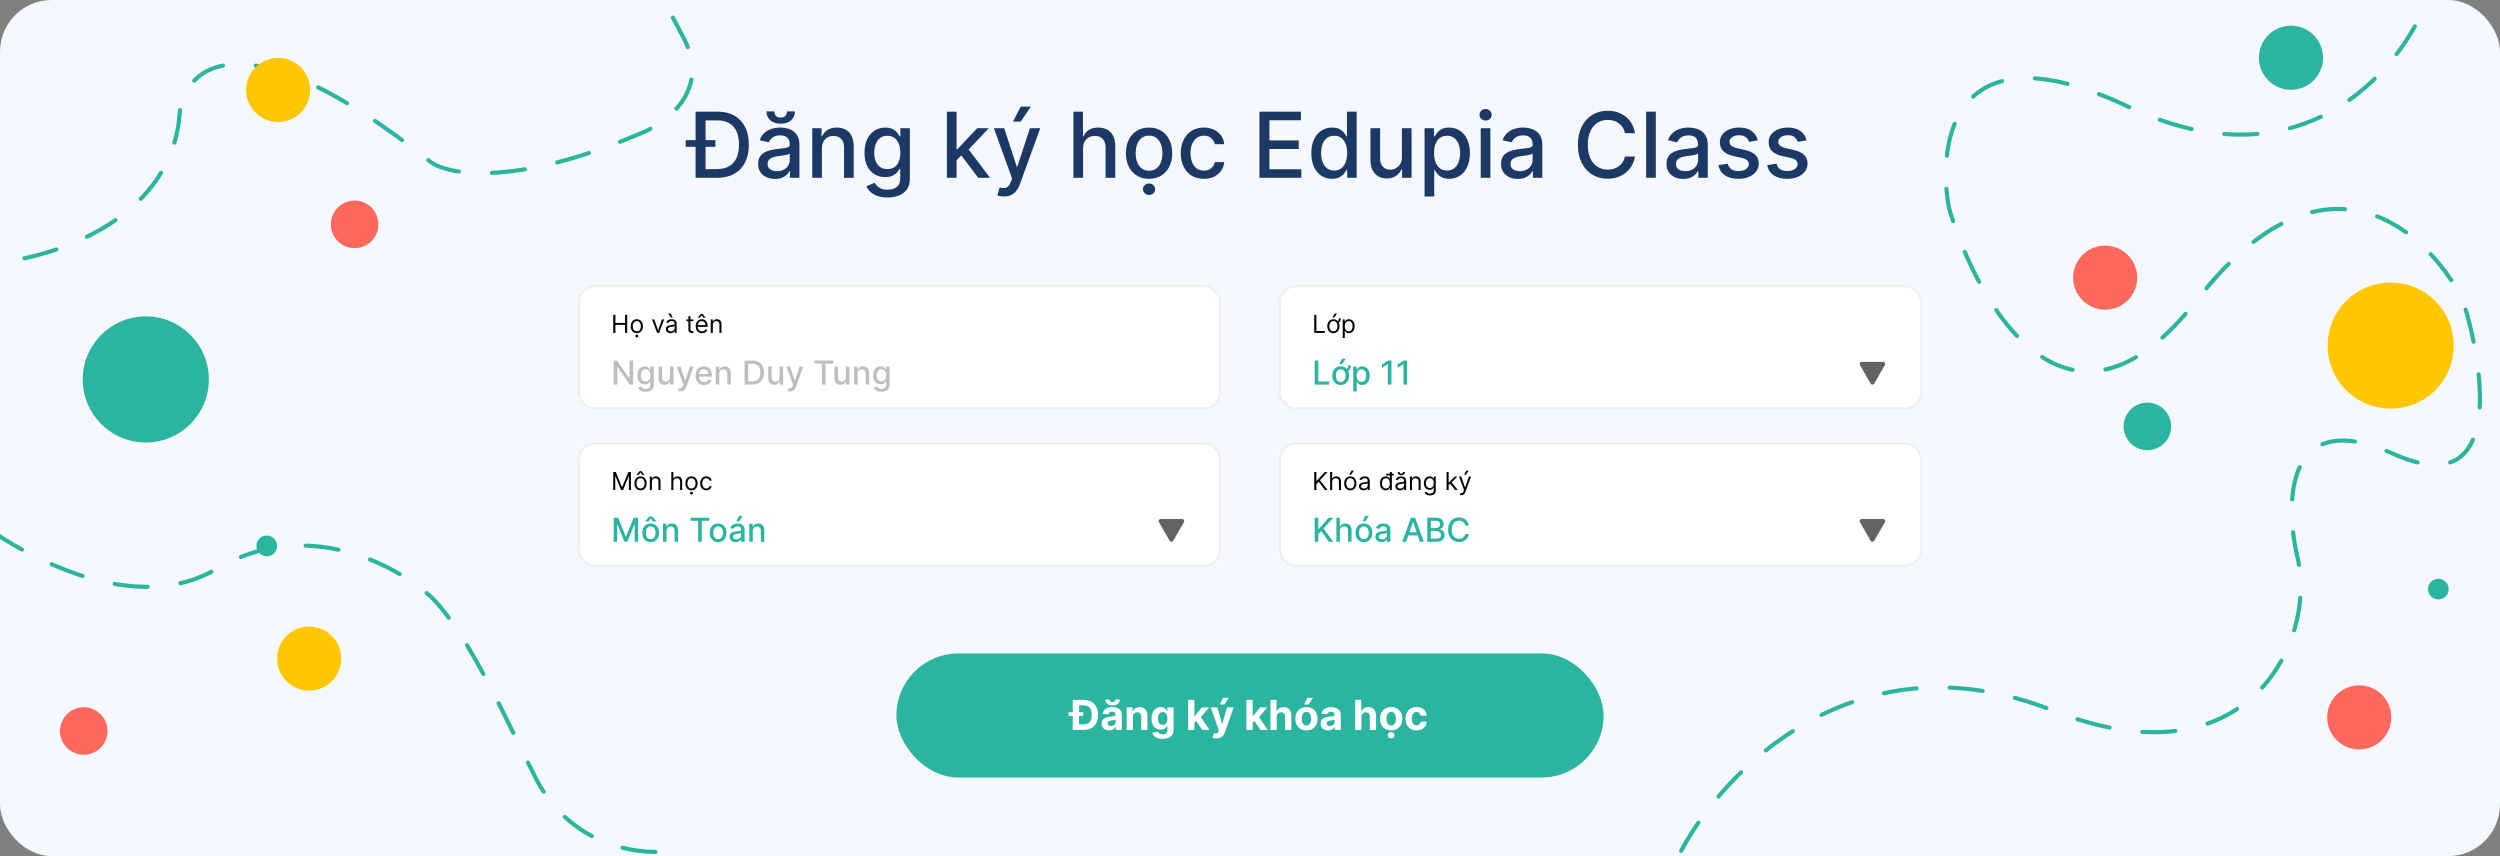 <svg width="1209" height="414" viewBox="0 0 1209 414" fill="none" xmlns="http://www.w3.org/2000/svg">
<rect x="0" y="0" width="1209" height="414" fill="#808080" stroke="none"/>
<g clip-path="url(#clip0_28_2305)">
<rect width="1209" height="414" rx="25" fill="#F5F8FE"/>
<path d="M316.95 412C296.279 411.826 272.442 402.067 259.439 376.973C246.436 351.879 226.933 306.571 208.429 288.622C191.926 273.461 148.117 249.517 104.909 275.029C61.7 300.541 2.222 264.399 -22.116 243.139C-59.29 209.681 -106.533 139.522 1.889 126.557C28.894 123.42 83.705 104.6 86.905 54.412C89.572 32.281 117.611 6.107 208.429 78.461C216.931 84.56 248.937 90.38 308.949 64.868C321.616 60.079 343.75 44.2 330.95 19L321.45 1" stroke="#2BB4A0" stroke-width="2" stroke-linecap="round" stroke-linejoin="round" stroke-dasharray="16 16"/>
<path d="M813 411.5C833.167 373.167 897.3 305.9 992.5 343.5C1087.7 381.1 1119.5 309.5 1111.5 271.501C1104.67 244.168 1104.3 195.501 1157.5 219.501C1210.7 243.501 1202 179.834 1191 145C1174 111.834 1124.5 65.4 1062.5 145C1000.5 224.6 956.667 148.5 942.5 100.5C936.5 67.625 945.4 11.801 1029 51.5C1112.6 91.2 1160 34.708 1173.5 1" stroke="#2BB4A0" stroke-width="2" stroke-linecap="round" stroke-linejoin="round" stroke-dasharray="16 16"/>
<circle r="30.5" transform="matrix(-0.701 0.713 0.713 0.701 1156.13 167.132)" fill="#FFC700"/>
<circle r="11.5" transform="matrix(-0.701 0.713 0.713 0.701 1038.48 206.216)" fill="#2BB4A0"/>
<circle r="15.5" transform="matrix(-0.701 0.713 0.713 0.701 1018.05 134.266)" fill="#FF685D"/>
<circle r="15.5" transform="matrix(-0.701 0.713 0.713 0.701 1107.92 27.92)" fill="#2BB4A0"/>
<circle r="15.5" transform="matrix(-0.701 0.713 0.713 0.701 1140.92 346.92)" fill="#FF685D"/>
<circle r="5" transform="matrix(-0.701 0.713 0.713 0.701 1179.18 284.894)" fill="#2BB4A0"/>
<circle cx="70.5" cy="183.5" r="30.5" fill="#2BB4A0"/>
<circle cx="171.5" cy="108.5" r="11.5" fill="#FF685D"/>
<circle cx="134.5" cy="43.5" r="15.5" fill="#FFC700"/>
<circle cx="149.5" cy="318.5" r="15.5" fill="#FFC700"/>
<circle cx="129" cy="264" r="5" fill="#2BB4A0"/>
<circle cx="40.5" cy="353.5" r="11.5" fill="#FF685D"/>
<path d="M346.748 86H338.842V81.781H346.482C348.92 81.781 350.946 81.323 352.561 80.406C354.175 79.479 355.383 78.141 356.186 76.391C356.988 74.63 357.389 72.484 357.389 69.953C357.389 67.443 356.988 65.312 356.186 63.562C355.394 61.812 354.212 60.484 352.639 59.578C351.066 58.672 349.113 58.219 346.779 58.219H338.67V54H347.076C350.212 54 352.904 54.641 355.154 55.922C357.404 57.193 359.128 59.021 360.326 61.406C361.535 63.781 362.139 66.63 362.139 69.953C362.139 73.287 361.529 76.151 360.311 78.547C359.102 80.943 357.352 82.787 355.061 84.078C352.769 85.359 349.998 86 346.748 86ZM341.217 54V86H336.389V54H341.217ZM331.607 70.984V67.766H345.967V70.984H331.607ZM374.752 86.531C373.231 86.531 371.856 86.25 370.627 85.688C369.398 85.115 368.424 84.287 367.705 83.203C366.997 82.12 366.643 80.792 366.643 79.219C366.643 77.865 366.903 76.75 367.424 75.875C367.945 75 368.648 74.307 369.533 73.797C370.419 73.287 371.408 72.901 372.502 72.641C373.596 72.38 374.71 72.182 375.846 72.047C377.283 71.88 378.45 71.745 379.346 71.641C380.242 71.526 380.893 71.344 381.299 71.094C381.705 70.844 381.908 70.438 381.908 69.875V69.766C381.908 68.401 381.523 67.344 380.752 66.594C379.992 65.844 378.856 65.469 377.346 65.469C375.773 65.469 374.533 65.818 373.627 66.516C372.731 67.203 372.111 67.969 371.768 68.812L367.377 67.812C367.898 66.354 368.658 65.177 369.658 64.281C370.669 63.375 371.83 62.719 373.143 62.312C374.455 61.896 375.835 61.688 377.283 61.688C378.242 61.688 379.257 61.802 380.33 62.031C381.413 62.25 382.424 62.656 383.361 63.25C384.309 63.844 385.085 64.693 385.689 65.797C386.294 66.891 386.596 68.312 386.596 70.062V86H382.033V82.719H381.846C381.544 83.323 381.09 83.917 380.486 84.5C379.882 85.083 379.106 85.568 378.158 85.953C377.21 86.338 376.075 86.531 374.752 86.531ZM375.768 82.781C377.059 82.781 378.163 82.526 379.08 82.016C380.007 81.505 380.71 80.838 381.189 80.016C381.679 79.182 381.924 78.292 381.924 77.344V74.25C381.757 74.417 381.434 74.573 380.955 74.719C380.486 74.854 379.95 74.974 379.346 75.078C378.742 75.172 378.153 75.26 377.58 75.344C377.007 75.417 376.528 75.479 376.143 75.531C375.236 75.646 374.408 75.838 373.658 76.109C372.919 76.38 372.325 76.771 371.877 77.281C371.439 77.781 371.221 78.448 371.221 79.281C371.221 80.438 371.648 81.312 372.502 81.906C373.356 82.49 374.445 82.781 375.768 82.781ZM380.596 53.875H384.439C384.439 55.635 383.814 57.068 382.564 58.172C381.325 59.266 379.648 59.812 377.533 59.812C375.429 59.812 373.757 59.266 372.518 58.172C371.278 57.068 370.658 55.635 370.658 53.875H374.486C374.486 54.656 374.715 55.349 375.174 55.953C375.632 56.547 376.419 56.844 377.533 56.844C378.627 56.844 379.408 56.547 379.877 55.953C380.356 55.359 380.596 54.667 380.596 53.875ZM397.49 71.75V86H392.818V62H397.303V65.906H397.6C398.152 64.635 399.016 63.615 400.193 62.844C401.381 62.073 402.876 61.688 404.678 61.688C406.313 61.688 407.745 62.031 408.975 62.719C410.204 63.396 411.157 64.406 411.834 65.75C412.511 67.094 412.85 68.755 412.85 70.734V86H408.178V71.297C408.178 69.557 407.725 68.198 406.818 67.219C405.912 66.229 404.667 65.734 403.084 65.734C402.001 65.734 401.037 65.969 400.193 66.438C399.36 66.906 398.699 67.594 398.209 68.5C397.73 69.396 397.49 70.479 397.49 71.75ZM429.178 95.5C427.271 95.5 425.631 95.25 424.256 94.75C422.891 94.25 421.777 93.588 420.912 92.766C420.048 91.943 419.402 91.042 418.975 90.062L422.99 88.406C423.271 88.865 423.646 89.349 424.115 89.859C424.594 90.38 425.24 90.823 426.053 91.188C426.876 91.552 427.933 91.734 429.225 91.734C430.995 91.734 432.459 91.302 433.615 90.438C434.771 89.583 435.35 88.219 435.35 86.344V81.625H435.053C434.771 82.135 434.365 82.703 433.834 83.328C433.313 83.953 432.594 84.495 431.678 84.953C430.761 85.412 429.568 85.641 428.1 85.641C426.204 85.641 424.495 85.198 422.975 84.312C421.464 83.417 420.266 82.099 419.381 80.359C418.506 78.609 418.068 76.458 418.068 73.906C418.068 71.354 418.501 69.167 419.365 67.344C420.24 65.521 421.438 64.125 422.959 63.156C424.48 62.177 426.204 61.688 428.131 61.688C429.62 61.688 430.824 61.938 431.74 62.438C432.657 62.927 433.37 63.5 433.881 64.156C434.402 64.812 434.803 65.391 435.084 65.891H435.428V62H440.006V86.531C440.006 88.594 439.527 90.287 438.568 91.609C437.61 92.932 436.313 93.912 434.678 94.547C433.053 95.182 431.219 95.5 429.178 95.5ZM429.131 81.766C430.475 81.766 431.61 81.453 432.537 80.828C433.475 80.193 434.183 79.287 434.662 78.109C435.152 76.922 435.396 75.5 435.396 73.844C435.396 72.229 435.157 70.807 434.678 69.578C434.199 68.349 433.495 67.391 432.568 66.703C431.641 66.005 430.495 65.656 429.131 65.656C427.725 65.656 426.553 66.021 425.615 66.75C424.678 67.469 423.969 68.448 423.49 69.688C423.021 70.927 422.787 72.312 422.787 73.844C422.787 75.417 423.027 76.797 423.506 77.984C423.985 79.172 424.693 80.099 425.631 80.766C426.579 81.432 427.745 81.766 429.131 81.766ZM462.213 77.859L462.182 72.156H462.994L472.557 62H478.15L467.244 73.562H466.51L462.213 77.859ZM457.916 86V54H462.588V86H457.916ZM473.072 86L464.479 74.594L467.697 71.328L478.807 86H473.072ZM485.49 95C484.792 95 484.157 94.943 483.584 94.828C483.011 94.724 482.584 94.609 482.303 94.484L483.428 90.656C484.282 90.885 485.042 90.984 485.709 90.953C486.376 90.922 486.964 90.672 487.475 90.203C487.995 89.734 488.454 88.969 488.85 87.906L489.428 86.312L480.646 62H485.646L491.725 80.625H491.975L498.053 62H503.068L493.178 89.203C492.719 90.453 492.136 91.51 491.428 92.375C490.719 93.25 489.876 93.906 488.896 94.344C487.917 94.781 486.782 95 485.49 95ZM489.912 58.797L493.568 51.594H498.49L493.646 58.797H489.912ZM523.775 71.75V86H519.104V54H523.713V65.906H524.01C524.572 64.615 525.432 63.589 526.588 62.828C527.744 62.068 529.255 61.688 531.119 61.688C532.765 61.688 534.202 62.026 535.432 62.703C536.671 63.38 537.63 64.391 538.307 65.734C538.994 67.068 539.338 68.734 539.338 70.734V86H534.666V71.297C534.666 69.537 534.213 68.172 533.307 67.203C532.4 66.224 531.14 65.734 529.525 65.734C528.421 65.734 527.432 65.969 526.557 66.438C525.692 66.906 525.01 67.594 524.51 68.5C524.02 69.396 523.775 70.479 523.775 71.75ZM555.682 86.484C553.432 86.484 551.468 85.969 549.791 84.938C548.114 83.906 546.812 82.463 545.885 80.609C544.958 78.755 544.494 76.588 544.494 74.109C544.494 71.62 544.958 69.443 545.885 67.578C546.812 65.713 548.114 64.266 549.791 63.234C551.468 62.203 553.432 61.688 555.682 61.688C557.932 61.688 559.895 62.203 561.572 63.234C563.249 64.266 564.551 65.713 565.479 67.578C566.406 69.443 566.869 71.62 566.869 74.109C566.869 76.588 566.406 78.755 565.479 80.609C564.551 82.463 563.249 83.906 561.572 84.938C559.895 85.969 557.932 86.484 555.682 86.484ZM555.697 82.562C557.156 82.562 558.364 82.177 559.322 81.406C560.281 80.635 560.989 79.609 561.447 78.328C561.916 77.047 562.15 75.635 562.15 74.094C562.15 72.562 561.916 71.156 561.447 69.875C560.989 68.583 560.281 67.547 559.322 66.766C558.364 65.984 557.156 65.594 555.697 65.594C554.229 65.594 553.01 65.984 552.041 66.766C551.083 67.547 550.369 68.583 549.9 69.875C549.442 71.156 549.213 72.562 549.213 74.094C549.213 75.635 549.442 77.047 549.9 78.328C550.369 79.609 551.083 80.635 552.041 81.406C553.01 82.177 554.229 82.562 555.697 82.562ZM555.682 94.281C554.88 94.281 554.187 94.01 553.604 93.469C553.02 92.927 552.729 92.271 552.729 91.5C552.729 90.729 553.02 90.073 553.604 89.531C554.187 88.99 554.88 88.719 555.682 88.719C556.494 88.719 557.187 88.99 557.76 89.531C558.343 90.073 558.635 90.729 558.635 91.5C558.635 92.271 558.343 92.927 557.76 93.469C557.187 94.01 556.494 94.281 555.682 94.281ZM582.193 86.484C579.87 86.484 577.87 85.958 576.193 84.906C574.527 83.844 573.245 82.38 572.35 80.516C571.454 78.651 571.006 76.516 571.006 74.109C571.006 71.672 571.464 69.521 572.381 67.656C573.298 65.781 574.589 64.318 576.256 63.266C577.923 62.214 579.886 61.688 582.146 61.688C583.969 61.688 585.594 62.026 587.021 62.703C588.449 63.37 589.6 64.307 590.475 65.516C591.36 66.724 591.886 68.135 592.053 69.75H587.506C587.256 68.625 586.683 67.656 585.787 66.844C584.902 66.031 583.714 65.625 582.225 65.625C580.923 65.625 579.782 65.969 578.803 66.656C577.834 67.333 577.079 68.302 576.537 69.562C575.995 70.812 575.725 72.292 575.725 74C575.725 75.75 575.99 77.26 576.521 78.531C577.053 79.802 577.803 80.787 578.771 81.484C579.751 82.182 580.902 82.531 582.225 82.531C583.11 82.531 583.912 82.37 584.631 82.047C585.36 81.713 585.969 81.24 586.459 80.625C586.959 80.01 587.308 79.271 587.506 78.406H592.053C591.886 79.958 591.381 81.344 590.537 82.562C589.693 83.781 588.563 84.74 587.146 85.438C585.74 86.135 584.089 86.484 582.193 86.484ZM609.068 86V54H629.131V58.156H613.896V67.906H628.084V72.047H613.896V81.844H629.318V86H609.068ZM644.189 86.469C642.252 86.469 640.523 85.974 639.002 84.984C637.492 83.984 636.304 82.562 635.439 80.719C634.585 78.865 634.158 76.641 634.158 74.047C634.158 71.453 634.59 69.234 635.455 67.391C636.33 65.547 637.528 64.135 639.049 63.156C640.57 62.177 642.294 61.688 644.221 61.688C645.71 61.688 646.908 61.938 647.814 62.438C648.731 62.927 649.439 63.5 649.939 64.156C650.45 64.812 650.846 65.391 651.127 65.891H651.408V54H656.08V86H651.518V82.266H651.127C650.846 82.776 650.439 83.359 649.908 84.016C649.387 84.672 648.669 85.245 647.752 85.734C646.835 86.224 645.648 86.469 644.189 86.469ZM645.221 82.484C646.564 82.484 647.7 82.13 648.627 81.422C649.564 80.703 650.273 79.708 650.752 78.438C651.242 77.167 651.486 75.688 651.486 74C651.486 72.333 651.247 70.875 650.768 69.625C650.288 68.375 649.585 67.401 648.658 66.703C647.731 66.005 646.585 65.656 645.221 65.656C643.814 65.656 642.643 66.021 641.705 66.75C640.768 67.479 640.059 68.474 639.58 69.734C639.111 70.995 638.877 72.417 638.877 74C638.877 75.604 639.117 77.047 639.596 78.328C640.075 79.609 640.783 80.625 641.721 81.375C642.669 82.115 643.835 82.484 645.221 82.484ZM677.951 76.047V62H682.639V86H678.045V81.844H677.795C677.243 83.125 676.357 84.193 675.139 85.047C673.93 85.891 672.425 86.312 670.623 86.312C669.081 86.312 667.717 85.974 666.529 85.297C665.352 84.609 664.425 83.594 663.748 82.25C663.081 80.906 662.748 79.245 662.748 77.266V62H667.42V76.703C667.42 78.338 667.873 79.641 668.779 80.609C669.686 81.578 670.863 82.062 672.311 82.062C673.186 82.062 674.055 81.844 674.92 81.406C675.795 80.969 676.519 80.307 677.092 79.422C677.675 78.537 677.962 77.412 677.951 76.047ZM688.916 95V62H693.479V65.891H693.869C694.14 65.391 694.531 64.812 695.041 64.156C695.551 63.5 696.26 62.927 697.166 62.438C698.072 61.938 699.27 61.688 700.76 61.688C702.697 61.688 704.426 62.177 705.947 63.156C707.468 64.135 708.661 65.547 709.525 67.391C710.4 69.234 710.838 71.453 710.838 74.047C710.838 76.641 710.406 78.865 709.541 80.719C708.676 82.562 707.489 83.984 705.979 84.984C704.468 85.974 702.744 86.469 700.807 86.469C699.348 86.469 698.156 86.224 697.229 85.734C696.312 85.245 695.593 84.672 695.072 84.016C694.551 83.359 694.15 82.776 693.869 82.266H693.588V95H688.916ZM693.494 74C693.494 75.688 693.739 77.167 694.229 78.438C694.718 79.708 695.426 80.703 696.354 81.422C697.281 82.13 698.416 82.484 699.76 82.484C701.156 82.484 702.322 82.115 703.26 81.375C704.197 80.625 704.906 79.609 705.385 78.328C705.874 77.047 706.119 75.604 706.119 74C706.119 72.417 705.88 70.995 705.4 69.734C704.932 68.474 704.223 67.479 703.275 66.75C702.338 66.021 701.166 65.656 699.76 65.656C698.406 65.656 697.26 66.005 696.322 66.703C695.395 67.401 694.692 68.375 694.213 69.625C693.734 70.875 693.494 72.333 693.494 74ZM716.072 86V62H720.744V86H716.072ZM718.432 58.297C717.619 58.297 716.921 58.026 716.338 57.484C715.765 56.932 715.479 56.276 715.479 55.516C715.479 54.745 715.765 54.089 716.338 53.547C716.921 52.995 717.619 52.719 718.432 52.719C719.244 52.719 719.937 52.995 720.51 53.547C721.093 54.089 721.385 54.745 721.385 55.516C721.385 56.276 721.093 56.932 720.51 57.484C719.937 58.026 719.244 58.297 718.432 58.297ZM734.014 86.531C732.493 86.531 731.118 86.25 729.889 85.688C728.66 85.115 727.686 84.287 726.967 83.203C726.258 82.12 725.904 80.792 725.904 79.219C725.904 77.865 726.165 76.75 726.686 75.875C727.206 75 727.91 74.307 728.795 73.797C729.68 73.287 730.67 72.901 731.764 72.641C732.857 72.38 733.972 72.182 735.107 72.047C736.545 71.88 737.712 71.745 738.607 71.641C739.503 71.526 740.154 71.344 740.561 71.094C740.967 70.844 741.17 70.438 741.17 69.875V69.766C741.17 68.401 740.785 67.344 740.014 66.594C739.253 65.844 738.118 65.469 736.607 65.469C735.035 65.469 733.795 65.818 732.889 66.516C731.993 67.203 731.373 67.969 731.029 68.812L726.639 67.812C727.16 66.354 727.92 65.177 728.92 64.281C729.93 63.375 731.092 62.719 732.404 62.312C733.717 61.896 735.097 61.688 736.545 61.688C737.503 61.688 738.519 61.802 739.592 62.031C740.675 62.25 741.686 62.656 742.623 63.25C743.571 63.844 744.347 64.693 744.951 65.797C745.555 66.891 745.857 68.312 745.857 70.062V86H741.295V82.719H741.107C740.805 83.323 740.352 83.917 739.748 84.5C739.144 85.083 738.368 85.568 737.42 85.953C736.472 86.338 735.337 86.531 734.014 86.531ZM735.029 82.781C736.321 82.781 737.425 82.526 738.342 82.016C739.269 81.505 739.972 80.838 740.451 80.016C740.941 79.182 741.186 78.292 741.186 77.344V74.25C741.019 74.417 740.696 74.573 740.217 74.719C739.748 74.854 739.212 74.974 738.607 75.078C738.003 75.172 737.415 75.26 736.842 75.344C736.269 75.417 735.79 75.479 735.404 75.531C734.498 75.646 733.67 75.838 732.92 76.109C732.18 76.38 731.587 76.771 731.139 77.281C730.701 77.781 730.482 78.448 730.482 79.281C730.482 80.438 730.91 81.312 731.764 81.906C732.618 82.49 733.706 82.781 735.029 82.781ZM790.678 64.406H785.803C785.615 63.365 785.266 62.448 784.756 61.656C784.245 60.865 783.62 60.193 782.881 59.641C782.141 59.089 781.313 58.672 780.396 58.391C779.49 58.109 778.527 57.969 777.506 57.969C775.662 57.969 774.011 58.432 772.553 59.359C771.105 60.286 769.959 61.646 769.115 63.438C768.282 65.229 767.865 67.417 767.865 70C767.865 72.604 768.282 74.802 769.115 76.594C769.959 78.385 771.11 79.74 772.568 80.656C774.027 81.573 775.667 82.031 777.49 82.031C778.501 82.031 779.459 81.896 780.365 81.625C781.282 81.344 782.11 80.932 782.85 80.391C783.589 79.849 784.214 79.188 784.725 78.406C785.245 77.615 785.605 76.708 785.803 75.688L790.678 75.703C790.417 77.276 789.912 78.724 789.162 80.047C788.423 81.359 787.469 82.495 786.303 83.453C785.146 84.401 783.824 85.135 782.334 85.656C780.844 86.177 779.219 86.438 777.459 86.438C774.688 86.438 772.219 85.781 770.053 84.469C767.886 83.146 766.178 81.255 764.928 78.797C763.688 76.338 763.068 73.406 763.068 70C763.068 66.583 763.693 63.651 764.943 61.203C766.193 58.745 767.902 56.859 770.068 55.547C772.235 54.224 774.699 53.562 777.459 53.562C779.157 53.562 780.74 53.807 782.209 54.297C783.688 54.776 785.016 55.484 786.193 56.422C787.37 57.349 788.344 58.484 789.115 59.828C789.886 61.161 790.407 62.688 790.678 64.406ZM800.752 54V86H796.08V54H800.752ZM814.021 86.531C812.501 86.531 811.126 86.25 809.896 85.688C808.667 85.115 807.693 84.287 806.975 83.203C806.266 82.12 805.912 80.792 805.912 79.219C805.912 77.865 806.173 76.75 806.693 75.875C807.214 75 807.917 74.307 808.803 73.797C809.688 73.287 810.678 72.901 811.771 72.641C812.865 72.38 813.98 72.182 815.115 72.047C816.553 71.88 817.719 71.745 818.615 71.641C819.511 71.526 820.162 71.344 820.568 71.094C820.975 70.844 821.178 70.438 821.178 69.875V69.766C821.178 68.401 820.792 67.344 820.021 66.594C819.261 65.844 818.126 65.469 816.615 65.469C815.042 65.469 813.803 65.818 812.896 66.516C812.001 67.203 811.381 67.969 811.037 68.812L806.646 67.812C807.167 66.354 807.928 65.177 808.928 64.281C809.938 63.375 811.1 62.719 812.412 62.312C813.725 61.896 815.105 61.688 816.553 61.688C817.511 61.688 818.527 61.802 819.6 62.031C820.683 62.25 821.693 62.656 822.631 63.25C823.579 63.844 824.355 64.693 824.959 65.797C825.563 66.891 825.865 68.312 825.865 70.062V86H821.303V82.719H821.115C820.813 83.323 820.36 83.917 819.756 84.5C819.152 85.083 818.376 85.568 817.428 85.953C816.48 86.338 815.344 86.531 814.021 86.531ZM815.037 82.781C816.329 82.781 817.433 82.526 818.35 82.016C819.277 81.505 819.98 80.838 820.459 80.016C820.949 79.182 821.193 78.292 821.193 77.344V74.25C821.027 74.417 820.704 74.573 820.225 74.719C819.756 74.854 819.219 74.974 818.615 75.078C818.011 75.172 817.423 75.26 816.85 75.344C816.277 75.417 815.798 75.479 815.412 75.531C814.506 75.646 813.678 75.838 812.928 76.109C812.188 76.38 811.594 76.771 811.146 77.281C810.709 77.781 810.49 78.448 810.49 79.281C810.49 80.438 810.917 81.312 811.771 81.906C812.626 82.49 813.714 82.781 815.037 82.781ZM850.072 67.859L845.838 68.609C845.661 68.068 845.38 67.552 844.994 67.062C844.619 66.573 844.109 66.172 843.463 65.859C842.817 65.547 842.01 65.391 841.041 65.391C839.718 65.391 838.614 65.688 837.729 66.281C836.843 66.865 836.4 67.62 836.4 68.547C836.4 69.349 836.697 69.995 837.291 70.484C837.885 70.974 838.843 71.375 840.166 71.688L843.979 72.562C846.187 73.073 847.833 73.859 848.916 74.922C849.999 75.984 850.541 77.365 850.541 79.062C850.541 80.5 850.124 81.781 849.291 82.906C848.468 84.021 847.317 84.896 845.838 85.531C844.369 86.167 842.666 86.484 840.729 86.484C838.041 86.484 835.848 85.912 834.15 84.766C832.452 83.609 831.411 81.969 831.025 79.844L835.541 79.156C835.822 80.333 836.4 81.224 837.275 81.828C838.15 82.422 839.291 82.719 840.697 82.719C842.229 82.719 843.452 82.401 844.369 81.766C845.286 81.12 845.744 80.333 845.744 79.406C845.744 78.656 845.463 78.026 844.9 77.516C844.348 77.005 843.499 76.62 842.354 76.359L838.291 75.469C836.051 74.958 834.395 74.146 833.322 73.031C832.26 71.917 831.729 70.505 831.729 68.797C831.729 67.38 832.124 66.141 832.916 65.078C833.708 64.016 834.801 63.188 836.197 62.594C837.593 61.99 839.192 61.688 840.994 61.688C843.588 61.688 845.63 62.25 847.119 63.375C848.609 64.49 849.593 65.984 850.072 67.859ZM873.662 67.859L869.428 68.609C869.251 68.068 868.969 67.552 868.584 67.062C868.209 66.573 867.699 66.172 867.053 65.859C866.407 65.547 865.6 65.391 864.631 65.391C863.308 65.391 862.204 65.688 861.318 66.281C860.433 66.865 859.99 67.62 859.99 68.547C859.99 69.349 860.287 69.995 860.881 70.484C861.475 70.974 862.433 71.375 863.756 71.688L867.568 72.562C869.777 73.073 871.423 73.859 872.506 74.922C873.589 75.984 874.131 77.365 874.131 79.062C874.131 80.5 873.714 81.781 872.881 82.906C872.058 84.021 870.907 84.896 869.428 85.531C867.959 86.167 866.256 86.484 864.318 86.484C861.631 86.484 859.438 85.912 857.74 84.766C856.042 83.609 855.001 81.969 854.615 79.844L859.131 79.156C859.412 80.333 859.99 81.224 860.865 81.828C861.74 82.422 862.881 82.719 864.287 82.719C865.818 82.719 867.042 82.401 867.959 81.766C868.876 81.12 869.334 80.333 869.334 79.406C869.334 78.656 869.053 78.026 868.49 77.516C867.938 77.005 867.089 76.62 865.943 76.359L861.881 75.469C859.641 74.958 857.985 74.146 856.912 73.031C855.85 71.917 855.318 70.505 855.318 68.797C855.318 67.38 855.714 66.141 856.506 65.078C857.298 64.016 858.391 63.188 859.787 62.594C861.183 61.99 862.782 61.688 864.584 61.688C867.178 61.688 869.219 62.25 870.709 63.375C872.199 64.49 873.183 65.984 873.662 67.859Z" fill="#1C3965"/>
<rect x="280" y="138.5" width="310" height="59" rx="7.5" fill="white" stroke="#EFEFEF"/>
<path d="M296.557 161V152.273H297.614V156.159H302.267V152.273H303.324V161H302.267V157.097H297.614V161H296.557ZM307.962 161.136C307.371 161.136 306.853 160.996 306.407 160.714C305.964 160.433 305.617 160.04 305.367 159.534C305.12 159.028 304.996 158.437 304.996 157.761C304.996 157.08 305.12 156.484 305.367 155.976C305.617 155.467 305.964 155.072 306.407 154.791C306.853 154.51 307.371 154.369 307.962 154.369C308.553 154.369 309.07 154.51 309.513 154.791C309.96 155.072 310.306 155.467 310.553 155.976C310.803 156.484 310.928 157.08 310.928 157.761C310.928 158.437 310.803 159.028 310.553 159.534C310.306 160.04 309.96 160.433 309.513 160.714C309.07 160.996 308.553 161.136 307.962 161.136ZM307.962 160.233C308.411 160.233 308.781 160.118 309.07 159.888C309.36 159.658 309.575 159.355 309.714 158.98C309.853 158.605 309.923 158.199 309.923 157.761C309.923 157.324 309.853 156.916 309.714 156.538C309.575 156.161 309.36 155.855 309.07 155.622C308.781 155.389 308.411 155.273 307.962 155.273C307.513 155.273 307.144 155.389 306.854 155.622C306.565 155.855 306.35 156.161 306.211 156.538C306.072 156.916 306.002 157.324 306.002 157.761C306.002 158.199 306.072 158.605 306.211 158.98C306.35 159.355 306.565 159.658 306.854 159.888C307.144 160.118 307.513 160.233 307.962 160.233ZM307.962 163.165C307.766 163.165 307.597 163.098 307.455 162.964C307.316 162.831 307.246 162.67 307.246 162.483C307.246 162.295 307.316 162.135 307.455 162.001C307.597 161.868 307.766 161.801 307.962 161.801C308.158 161.801 308.326 161.868 308.465 162.001C308.607 162.135 308.678 162.295 308.678 162.483C308.678 162.67 308.607 162.831 308.465 162.964C308.326 163.098 308.158 163.165 307.962 163.165ZM321.191 154.455L318.77 161H317.748L315.327 154.455H316.418L318.225 159.67H318.293L320.1 154.455H321.191ZM324.245 161.153C323.83 161.153 323.454 161.075 323.116 160.919C322.778 160.76 322.509 160.531 322.31 160.233C322.112 159.932 322.012 159.568 322.012 159.142C322.012 158.767 322.086 158.463 322.234 158.23C322.381 157.994 322.579 157.81 322.826 157.676C323.073 157.543 323.346 157.443 323.644 157.378C323.945 157.31 324.248 157.256 324.552 157.216C324.95 157.165 325.272 157.126 325.519 157.101C325.769 157.072 325.951 157.026 326.065 156.96C326.181 156.895 326.239 156.781 326.239 156.619V156.585C326.239 156.165 326.124 155.838 325.894 155.605C325.667 155.372 325.322 155.256 324.859 155.256C324.379 155.256 324.002 155.361 323.729 155.571C323.457 155.781 323.265 156.006 323.154 156.244L322.2 155.903C322.37 155.506 322.597 155.196 322.881 154.974C323.168 154.75 323.481 154.594 323.819 154.506C324.16 154.415 324.495 154.369 324.825 154.369C325.035 154.369 325.276 154.395 325.549 154.446C325.825 154.494 326.09 154.595 326.346 154.749C326.604 154.902 326.819 155.134 326.989 155.443C327.16 155.753 327.245 156.168 327.245 156.688V161H326.239V160.114H326.188C326.12 160.256 326.006 160.408 325.847 160.57C325.688 160.732 325.477 160.869 325.212 160.983C324.948 161.097 324.626 161.153 324.245 161.153ZM324.398 160.25C324.796 160.25 325.131 160.172 325.404 160.016C325.68 159.859 325.887 159.658 326.026 159.411C326.168 159.163 326.239 158.903 326.239 158.631V157.71C326.197 157.761 326.103 157.808 325.958 157.851C325.816 157.891 325.651 157.926 325.464 157.957C325.279 157.986 325.099 158.011 324.923 158.034C324.749 158.054 324.609 158.071 324.501 158.085C324.239 158.119 323.995 158.175 323.768 158.251C323.543 158.325 323.362 158.437 323.222 158.588C323.086 158.736 323.018 158.937 323.018 159.193C323.018 159.543 323.147 159.807 323.406 159.986C323.667 160.162 323.998 160.25 324.398 160.25ZM324.467 153.568L323.137 151.591H324.313L325.353 153.568H324.467ZM335.302 154.455V155.307H331.91V154.455H335.302ZM332.899 152.886H333.904V159.125C333.904 159.409 333.946 159.622 334.028 159.764C334.113 159.903 334.221 159.997 334.352 160.045C334.485 160.091 334.626 160.114 334.774 160.114C334.885 160.114 334.975 160.108 335.047 160.097C335.118 160.082 335.174 160.071 335.217 160.062L335.422 160.966C335.353 160.991 335.258 161.017 335.136 161.043C335.014 161.071 334.859 161.085 334.672 161.085C334.387 161.085 334.109 161.024 333.836 160.902C333.566 160.78 333.342 160.594 333.163 160.344C332.987 160.094 332.899 159.778 332.899 159.398V152.886ZM339.489 161.136C338.858 161.136 338.314 160.997 337.857 160.719C337.402 160.438 337.051 160.045 336.804 159.543C336.56 159.037 336.438 158.449 336.438 157.778C336.438 157.108 336.56 156.517 336.804 156.006C337.051 155.491 337.395 155.091 337.836 154.804C338.279 154.514 338.796 154.369 339.387 154.369C339.728 154.369 340.064 154.426 340.397 154.54C340.729 154.653 341.032 154.838 341.304 155.094C341.577 155.347 341.794 155.682 341.956 156.099C342.118 156.517 342.199 157.031 342.199 157.642V158.068H337.154V157.199H341.176C341.176 156.83 341.103 156.5 340.955 156.21C340.81 155.92 340.603 155.692 340.333 155.524C340.066 155.357 339.75 155.273 339.387 155.273C338.986 155.273 338.64 155.372 338.347 155.571C338.057 155.767 337.834 156.023 337.678 156.338C337.522 156.653 337.444 156.991 337.444 157.352V157.932C337.444 158.426 337.529 158.845 337.699 159.189C337.873 159.53 338.113 159.79 338.419 159.969C338.726 160.145 339.083 160.233 339.489 160.233C339.753 160.233 339.992 160.196 340.205 160.122C340.421 160.045 340.607 159.932 340.763 159.781C340.919 159.628 341.04 159.437 341.125 159.21L342.097 159.483C341.995 159.812 341.823 160.102 341.581 160.352C341.34 160.599 341.042 160.793 340.686 160.932C340.331 161.068 339.932 161.136 339.489 161.136ZM340.222 153.67L339.336 152.477L338.449 153.67H337.495V153.602L338.875 151.83H339.796L341.176 153.602V153.67H340.222ZM344.735 157.062V161H343.729V154.455H344.701V155.477H344.786C344.939 155.145 345.172 154.878 345.485 154.676C345.797 154.472 346.201 154.369 346.695 154.369C347.138 154.369 347.526 154.46 347.858 154.642C348.191 154.821 348.449 155.094 348.634 155.46C348.819 155.824 348.911 156.284 348.911 156.841V161H347.905V156.909C347.905 156.395 347.772 155.994 347.505 155.707C347.238 155.418 346.871 155.273 346.405 155.273C346.084 155.273 345.797 155.342 345.544 155.482C345.294 155.621 345.097 155.824 344.952 156.091C344.807 156.358 344.735 156.682 344.735 157.062Z" fill="#060606"/>
<path d="M306.17 174.364V186H304.557L298.642 177.466H298.534V186H296.778V174.364H298.403L304.324 182.909H304.432V174.364H306.17ZM312.254 189.455C311.561 189.455 310.964 189.364 310.464 189.182C309.968 189 309.563 188.759 309.249 188.46C308.934 188.161 308.699 187.833 308.544 187.477L310.004 186.875C310.107 187.042 310.243 187.218 310.413 187.403C310.588 187.593 310.822 187.754 311.118 187.886C311.417 188.019 311.802 188.085 312.271 188.085C312.915 188.085 313.447 187.928 313.868 187.614C314.288 187.303 314.499 186.807 314.499 186.125V184.409H314.391C314.288 184.595 314.141 184.801 313.947 185.028C313.758 185.256 313.497 185.453 313.163 185.619C312.83 185.786 312.396 185.869 311.862 185.869C311.173 185.869 310.552 185.708 309.999 185.386C309.449 185.061 309.014 184.581 308.692 183.949C308.374 183.312 308.214 182.53 308.214 181.602C308.214 180.674 308.372 179.879 308.686 179.216C309.004 178.553 309.44 178.045 309.993 177.693C310.546 177.337 311.173 177.159 311.874 177.159C312.415 177.159 312.853 177.25 313.186 177.432C313.519 177.61 313.779 177.818 313.964 178.057C314.154 178.295 314.3 178.506 314.402 178.688H314.527V177.273H316.192V186.193C316.192 186.943 316.018 187.559 315.669 188.04C315.321 188.521 314.849 188.877 314.254 189.108C313.663 189.339 312.997 189.455 312.254 189.455ZM312.237 184.46C312.726 184.46 313.139 184.347 313.476 184.119C313.817 183.888 314.074 183.559 314.249 183.131C314.427 182.699 314.516 182.182 314.516 181.58C314.516 180.992 314.429 180.475 314.254 180.028C314.08 179.581 313.824 179.233 313.487 178.983C313.15 178.729 312.733 178.602 312.237 178.602C311.726 178.602 311.3 178.735 310.959 179C310.618 179.261 310.36 179.617 310.186 180.068C310.016 180.519 309.93 181.023 309.93 181.58C309.93 182.152 310.018 182.653 310.192 183.085C310.366 183.517 310.624 183.854 310.964 184.097C311.309 184.339 311.733 184.46 312.237 184.46ZM323.999 182.381V177.273H325.703V186H324.033V184.489H323.942C323.741 184.955 323.419 185.343 322.976 185.653C322.536 185.96 321.989 186.114 321.334 186.114C320.773 186.114 320.277 185.991 319.845 185.744C319.417 185.494 319.08 185.125 318.834 184.636C318.591 184.148 318.47 183.544 318.47 182.824V177.273H320.169V182.619C320.169 183.214 320.334 183.687 320.663 184.04C320.993 184.392 321.421 184.568 321.947 184.568C322.266 184.568 322.582 184.489 322.896 184.33C323.214 184.17 323.478 183.93 323.686 183.608C323.898 183.286 324.002 182.877 323.999 182.381ZM329.06 189.273C328.806 189.273 328.575 189.252 328.366 189.21C328.158 189.172 328.003 189.131 327.901 189.085L328.31 187.693C328.62 187.777 328.897 187.813 329.139 187.801C329.382 187.79 329.596 187.699 329.781 187.528C329.971 187.358 330.137 187.08 330.281 186.693L330.491 186.114L327.298 177.273H329.116L331.327 184.045H331.418L333.628 177.273H335.452L331.855 187.165C331.688 187.619 331.476 188.004 331.219 188.318C330.961 188.636 330.654 188.875 330.298 189.034C329.942 189.193 329.529 189.273 329.06 189.273ZM340.513 186.176C339.653 186.176 338.912 185.992 338.291 185.625C337.674 185.254 337.196 184.733 336.859 184.062C336.526 183.388 336.359 182.598 336.359 181.693C336.359 180.799 336.526 180.011 336.859 179.33C337.196 178.648 337.666 178.116 338.268 177.733C338.875 177.35 339.583 177.159 340.393 177.159C340.886 177.159 341.363 177.241 341.825 177.403C342.287 177.566 342.702 177.822 343.07 178.17C343.437 178.519 343.727 178.972 343.939 179.528C344.151 180.081 344.257 180.754 344.257 181.545V182.148H337.32V180.875H342.592C342.592 180.428 342.501 180.032 342.32 179.688C342.138 179.339 341.882 179.064 341.553 178.864C341.227 178.663 340.844 178.562 340.405 178.562C339.928 178.562 339.511 178.68 339.155 178.915C338.803 179.146 338.53 179.449 338.337 179.824C338.147 180.195 338.053 180.598 338.053 181.034V182.028C338.053 182.612 338.155 183.108 338.359 183.517C338.568 183.926 338.857 184.239 339.229 184.455C339.6 184.667 340.034 184.773 340.53 184.773C340.852 184.773 341.145 184.727 341.411 184.636C341.676 184.542 341.905 184.402 342.098 184.216C342.291 184.03 342.439 183.801 342.541 183.528L344.149 183.818C344.02 184.292 343.789 184.706 343.456 185.062C343.126 185.415 342.712 185.689 342.212 185.886C341.715 186.08 341.149 186.176 340.513 186.176ZM347.841 180.818V186H346.142V177.273H347.773V178.693H347.881C348.081 178.231 348.396 177.86 348.824 177.58C349.256 177.299 349.799 177.159 350.455 177.159C351.049 177.159 351.57 177.284 352.017 177.534C352.464 177.78 352.811 178.148 353.057 178.636C353.303 179.125 353.426 179.729 353.426 180.449V186H351.727V180.653C351.727 180.021 351.563 179.527 351.233 179.17C350.903 178.811 350.451 178.631 349.875 178.631C349.481 178.631 349.131 178.716 348.824 178.886C348.521 179.057 348.28 179.307 348.102 179.636C347.928 179.962 347.841 180.356 347.841 180.818ZM363.842 186H360.075V174.364H363.962C365.102 174.364 366.081 174.597 366.899 175.062C367.717 175.525 368.344 176.189 368.78 177.057C369.219 177.92 369.439 178.956 369.439 180.165C369.439 181.377 369.217 182.419 368.774 183.29C368.335 184.161 367.698 184.831 366.865 185.301C366.032 185.767 365.024 186 363.842 186ZM361.831 184.466H363.746C364.632 184.466 365.369 184.299 365.956 183.966C366.543 183.629 366.982 183.142 367.274 182.506C367.566 181.866 367.712 181.085 367.712 180.165C367.712 179.252 367.566 178.477 367.274 177.841C366.986 177.205 366.556 176.722 365.984 176.392C365.412 176.062 364.702 175.898 363.854 175.898H361.831V184.466ZM377.014 182.381V177.273H378.719V186H377.048V184.489H376.957C376.757 184.955 376.435 185.343 375.991 185.653C375.552 185.96 375.005 186.114 374.349 186.114C373.789 186.114 373.293 185.991 372.861 185.744C372.433 185.494 372.096 185.125 371.849 184.636C371.607 184.148 371.486 183.544 371.486 182.824V177.273H373.185V182.619C373.185 183.214 373.349 183.687 373.679 184.04C374.009 184.392 374.437 184.568 374.963 184.568C375.281 184.568 375.598 184.489 375.912 184.33C376.23 184.17 376.493 183.93 376.702 183.608C376.914 183.286 377.018 182.877 377.014 182.381ZM382.075 189.273C381.821 189.273 381.59 189.252 381.382 189.21C381.174 189.172 381.018 189.131 380.916 189.085L381.325 187.693C381.636 187.777 381.912 187.813 382.155 187.801C382.397 187.79 382.611 187.699 382.797 187.528C382.986 187.358 383.153 187.08 383.297 186.693L383.507 186.114L380.314 177.273H382.132L384.342 184.045H384.433L386.643 177.273H388.467L384.871 187.165C384.704 187.619 384.492 188.004 384.234 188.318C383.977 188.636 383.67 188.875 383.314 189.034C382.958 189.193 382.545 189.273 382.075 189.273ZM393.861 175.875V174.364H402.866V175.875H399.236V186H397.486V175.875H393.861ZM409.061 182.381V177.273H410.766V186H409.095V184.489H409.004C408.804 184.955 408.482 185.343 408.038 185.653C407.599 185.96 407.052 186.114 406.396 186.114C405.836 186.114 405.339 185.991 404.908 185.744C404.48 185.494 404.143 185.125 403.896 184.636C403.654 184.148 403.533 183.544 403.533 182.824V177.273H405.232V182.619C405.232 183.214 405.396 183.687 405.726 184.04C406.055 184.392 406.483 184.568 407.01 184.568C407.328 184.568 407.644 184.489 407.959 184.33C408.277 184.17 408.54 183.93 408.749 183.608C408.961 183.286 409.065 182.877 409.061 182.381ZM414.747 180.818V186H413.048V177.273H414.679V178.693H414.787C414.988 178.231 415.302 177.86 415.73 177.58C416.162 177.299 416.705 177.159 417.361 177.159C417.955 177.159 418.476 177.284 418.923 177.534C419.37 177.78 419.717 178.148 419.963 178.636C420.209 179.125 420.332 179.729 420.332 180.449V186H418.634V180.653C418.634 180.021 418.469 179.527 418.139 179.17C417.81 178.811 417.357 178.631 416.781 178.631C416.387 178.631 416.037 178.716 415.73 178.886C415.427 179.057 415.187 179.307 415.009 179.636C414.834 179.962 414.747 180.356 414.747 180.818ZM426.27 189.455C425.577 189.455 424.98 189.364 424.48 189.182C423.984 189 423.579 188.759 423.264 188.46C422.95 188.161 422.715 187.833 422.56 187.477L424.02 186.875C424.122 187.042 424.259 187.218 424.429 187.403C424.603 187.593 424.838 187.754 425.134 187.886C425.433 188.019 425.817 188.085 426.287 188.085C426.931 188.085 427.463 187.928 427.884 187.614C428.304 187.303 428.514 186.807 428.514 186.125V184.409H428.406C428.304 184.595 428.156 184.801 427.963 185.028C427.774 185.256 427.512 185.453 427.179 185.619C426.846 185.786 426.412 185.869 425.878 185.869C425.188 185.869 424.567 185.708 424.014 185.386C423.465 185.061 423.029 184.581 422.707 183.949C422.389 183.312 422.23 182.53 422.23 181.602C422.23 180.674 422.387 179.879 422.702 179.216C423.02 178.553 423.455 178.045 424.009 177.693C424.562 177.337 425.188 177.159 425.889 177.159C426.431 177.159 426.868 177.25 427.202 177.432C427.535 177.61 427.795 177.818 427.98 178.057C428.17 178.295 428.315 178.506 428.418 178.688H428.543V177.273H430.207V186.193C430.207 186.943 430.033 187.559 429.685 188.04C429.336 188.521 428.865 188.877 428.27 189.108C427.679 189.339 427.012 189.455 426.27 189.455ZM426.253 184.46C426.741 184.46 427.154 184.347 427.491 184.119C427.832 183.888 428.09 183.559 428.264 183.131C428.442 182.699 428.531 182.182 428.531 181.58C428.531 180.992 428.444 180.475 428.27 180.028C428.096 179.581 427.84 179.233 427.503 178.983C427.166 178.729 426.749 178.602 426.253 178.602C425.741 178.602 425.315 178.735 424.974 179C424.634 179.261 424.376 179.617 424.202 180.068C424.031 180.519 423.946 181.023 423.946 181.58C423.946 182.152 424.033 182.653 424.207 183.085C424.382 183.517 424.639 183.854 424.98 184.097C425.325 184.339 425.749 184.46 426.253 184.46Z" fill="#BCBFC2"/>
<rect x="619" y="138.5" width="310" height="59" rx="7.5" fill="white" stroke="#EFEFEF"/>
<path d="M906.366 185.5C905.981 186.167 905.019 186.167 904.634 185.5L899.438 176.5C899.053 175.833 899.534 175 900.304 175L910.696 175C911.466 175 911.947 175.833 911.562 176.5L906.366 185.5Z" fill="#616364"/>
<path d="M635.557 161V152.273H636.614V160.062H640.67V161H635.557ZM647.489 153.96H648.426C648.426 154.608 648.284 155.122 648 155.503C647.719 155.884 647.224 156.074 646.517 156.074V155.358C646.801 155.358 647.011 155.3 647.148 155.183C647.287 155.067 647.378 154.903 647.42 154.693C647.466 154.483 647.489 154.239 647.489 153.96ZM644.83 161.136C644.239 161.136 643.72 160.996 643.274 160.714C642.831 160.433 642.484 160.04 642.234 159.534C641.987 159.028 641.864 158.437 641.864 157.761C641.864 157.08 641.987 156.484 642.234 155.976C642.484 155.467 642.831 155.072 643.274 154.791C643.72 154.51 644.239 154.369 644.83 154.369C645.42 154.369 645.938 154.51 646.381 154.791C646.827 155.072 647.173 155.467 647.42 155.976C647.67 156.484 647.795 157.08 647.795 157.761C647.795 158.437 647.67 159.028 647.42 159.534C647.173 160.04 646.827 160.433 646.381 160.714C645.938 160.996 645.42 161.136 644.83 161.136ZM644.83 160.233C645.278 160.233 645.648 160.118 645.938 159.888C646.227 159.658 646.442 159.355 646.581 158.98C646.72 158.605 646.79 158.199 646.79 157.761C646.79 157.324 646.72 156.916 646.581 156.538C646.442 156.161 646.227 155.855 645.938 155.622C645.648 155.389 645.278 155.273 644.83 155.273C644.381 155.273 644.011 155.389 643.722 155.622C643.432 155.855 643.217 156.161 643.078 156.538C642.939 156.916 642.869 157.324 642.869 157.761C642.869 158.199 642.939 158.605 643.078 158.98C643.217 159.355 643.432 159.658 643.722 159.888C644.011 160.118 644.381 160.233 644.83 160.233ZM644.369 153.568L645.409 151.591H646.585L645.256 153.568H644.369ZM649.342 163.455V154.455H650.314V155.494H650.433C650.507 155.381 650.609 155.236 650.74 155.06C650.874 154.881 651.064 154.722 651.311 154.582C651.561 154.44 651.899 154.369 652.325 154.369C652.876 154.369 653.362 154.507 653.783 154.783C654.203 155.058 654.531 155.449 654.767 155.955C655.003 156.46 655.121 157.057 655.121 157.744C655.121 158.438 655.003 159.038 654.767 159.547C654.531 160.053 654.205 160.445 653.787 160.723C653.369 160.999 652.888 161.136 652.342 161.136C651.922 161.136 651.585 161.067 651.332 160.928C651.08 160.786 650.885 160.625 650.749 160.446C650.612 160.264 650.507 160.114 650.433 159.994H650.348V163.455H649.342ZM650.331 157.727C650.331 158.222 650.403 158.658 650.548 159.036C650.693 159.411 650.905 159.705 651.183 159.918C651.462 160.128 651.803 160.233 652.206 160.233C652.626 160.233 652.977 160.122 653.259 159.901C653.543 159.676 653.756 159.375 653.898 158.997C654.043 158.616 654.115 158.193 654.115 157.727C654.115 157.267 654.044 156.852 653.902 156.483C653.763 156.111 653.551 155.817 653.267 155.601C652.986 155.382 652.632 155.273 652.206 155.273C651.797 155.273 651.453 155.376 651.175 155.584C650.896 155.788 650.686 156.075 650.544 156.445C650.402 156.811 650.331 157.239 650.331 157.727Z" fill="#060606"/>
<path d="M635.778 186V174.364H637.534V184.489H642.807V186H635.778ZM651.969 176.665H653.281C653.281 177.559 653.079 178.265 652.673 178.784C652.272 179.299 651.586 179.557 650.616 179.557V178.602C651.003 178.602 651.293 178.523 651.486 178.364C651.679 178.201 651.808 177.975 651.872 177.688C651.937 177.396 651.969 177.055 651.969 176.665ZM648.349 186.176C647.531 186.176 646.817 185.989 646.207 185.614C645.598 185.239 645.124 184.714 644.787 184.04C644.45 183.366 644.281 182.578 644.281 181.676C644.281 180.771 644.45 179.979 644.787 179.301C645.124 178.623 645.598 178.097 646.207 177.722C646.817 177.347 647.531 177.159 648.349 177.159C649.168 177.159 649.882 177.347 650.491 177.722C651.101 178.097 651.575 178.623 651.912 179.301C652.249 179.979 652.418 180.771 652.418 181.676C652.418 182.578 652.249 183.366 651.912 184.04C651.575 184.714 651.101 185.239 650.491 185.614C649.882 185.989 649.168 186.176 648.349 186.176ZM648.355 184.75C648.885 184.75 649.325 184.61 649.673 184.33C650.022 184.049 650.279 183.676 650.446 183.21C650.616 182.744 650.702 182.231 650.702 181.67C650.702 181.114 650.616 180.602 650.446 180.136C650.279 179.667 650.022 179.29 649.673 179.006C649.325 178.722 648.885 178.58 648.355 178.58C647.821 178.58 647.378 178.722 647.026 179.006C646.677 179.29 646.418 179.667 646.247 180.136C646.08 180.602 645.997 181.114 645.997 181.67C645.997 182.231 646.08 182.744 646.247 183.21C646.418 183.676 646.677 184.049 647.026 184.33C647.378 184.61 647.821 184.75 648.355 184.75ZM647.651 176.108L648.98 173.489H650.77L649.009 176.108H647.651ZM654.423 189.273V177.273H656.082V178.688H656.224C656.323 178.506 656.465 178.295 656.651 178.057C656.836 177.818 657.094 177.61 657.423 177.432C657.753 177.25 658.188 177.159 658.73 177.159C659.435 177.159 660.063 177.337 660.616 177.693C661.17 178.049 661.603 178.562 661.918 179.233C662.236 179.903 662.395 180.71 662.395 181.653C662.395 182.597 662.238 183.405 661.923 184.08C661.609 184.75 661.177 185.267 660.628 185.631C660.079 185.991 659.452 186.17 658.747 186.17C658.217 186.17 657.783 186.081 657.446 185.903C657.113 185.725 656.851 185.517 656.662 185.278C656.473 185.04 656.327 184.828 656.224 184.642H656.122V189.273H654.423ZM656.088 181.636C656.088 182.25 656.177 182.788 656.355 183.25C656.533 183.712 656.791 184.074 657.128 184.335C657.465 184.593 657.878 184.722 658.366 184.722C658.874 184.722 659.298 184.587 659.639 184.318C659.98 184.045 660.238 183.676 660.412 183.21C660.59 182.744 660.679 182.22 660.679 181.636C660.679 181.061 660.592 180.544 660.418 180.085C660.247 179.627 659.99 179.265 659.645 179C659.304 178.735 658.878 178.602 658.366 178.602C657.874 178.602 657.457 178.729 657.116 178.983C656.779 179.237 656.524 179.591 656.349 180.045C656.175 180.5 656.088 181.03 656.088 181.636ZM672.925 174.364V186H671.163V176.125H671.095L668.311 177.943V176.261L671.214 174.364H672.925ZM680.487 174.364V186H678.726V176.125H678.658L675.874 177.943V176.261L678.777 174.364H680.487Z" fill="#2BB4A0"/>
<rect x="280" y="214.5" width="310" height="59" rx="7.5" fill="white" stroke="#EFEFEF"/>
<path d="M567.366 261.5C566.981 262.167 566.019 262.167 565.634 261.5L560.438 252.5C560.053 251.833 560.534 251 561.304 251L571.696 251C572.466 251 572.947 251.833 572.562 252.5L567.366 261.5Z" fill="#616364"/>
<path d="M296.557 228.273H297.818L300.784 235.517H300.886L303.852 228.273H305.114V237H304.125V230.369H304.04L301.312 237H300.358L297.631 230.369H297.545V237H296.557V228.273ZM309.755 237.136C309.164 237.136 308.646 236.996 308.2 236.714C307.757 236.433 307.41 236.04 307.16 235.534C306.913 235.028 306.789 234.437 306.789 233.761C306.789 233.08 306.913 232.484 307.16 231.976C307.41 231.467 307.757 231.072 308.2 230.791C308.646 230.51 309.164 230.369 309.755 230.369C310.346 230.369 310.863 230.51 311.306 230.791C311.752 231.072 312.099 231.467 312.346 231.976C312.596 232.484 312.721 233.08 312.721 233.761C312.721 234.437 312.596 235.028 312.346 235.534C312.099 236.04 311.752 236.433 311.306 236.714C310.863 236.996 310.346 237.136 309.755 237.136ZM309.755 236.233C310.204 236.233 310.574 236.118 310.863 235.888C311.153 235.658 311.368 235.355 311.507 234.98C311.646 234.605 311.716 234.199 311.716 233.761C311.716 233.324 311.646 232.916 311.507 232.538C311.368 232.161 311.153 231.855 310.863 231.622C310.574 231.389 310.204 231.273 309.755 231.273C309.306 231.273 308.937 231.389 308.647 231.622C308.358 231.855 308.143 232.161 308.004 232.538C307.865 232.916 307.795 233.324 307.795 233.761C307.795 234.199 307.865 234.605 308.004 234.98C308.143 235.355 308.358 235.658 308.647 235.888C308.937 236.118 309.306 236.233 309.755 236.233ZM310.642 229.67L309.755 228.477L308.869 229.67H307.914V229.602L309.295 227.83H310.216L311.596 229.602V229.67H310.642ZM315.262 233.062V237H314.256V230.455H315.228V231.477H315.313C315.467 231.145 315.7 230.878 316.012 230.676C316.325 230.472 316.728 230.369 317.222 230.369C317.665 230.369 318.053 230.46 318.386 230.642C318.718 230.821 318.977 231.094 319.161 231.46C319.346 231.824 319.438 232.284 319.438 232.841V237H318.433V232.909C318.433 232.395 318.299 231.994 318.032 231.707C317.765 231.418 317.398 231.273 316.933 231.273C316.612 231.273 316.325 231.342 316.072 231.482C315.822 231.621 315.624 231.824 315.479 232.091C315.335 232.358 315.262 232.682 315.262 233.062ZM325.657 233.062V237H324.651V228.273H325.657V231.477H325.742C325.895 231.139 326.125 230.871 326.432 230.672C326.742 230.47 327.154 230.369 327.668 230.369C328.114 230.369 328.505 230.459 328.84 230.638C329.175 230.814 329.435 231.085 329.62 231.452C329.807 231.815 329.901 232.278 329.901 232.841V237H328.895V232.909C328.895 232.389 328.76 231.987 328.49 231.703C328.223 231.416 327.853 231.273 327.378 231.273C327.049 231.273 326.753 231.342 326.492 231.482C326.233 231.621 326.029 231.824 325.878 232.091C325.73 232.358 325.657 232.682 325.657 233.062ZM334.4 237.136C333.809 237.136 333.29 236.996 332.844 236.714C332.401 236.433 332.055 236.04 331.805 235.534C331.558 235.028 331.434 234.437 331.434 233.761C331.434 233.08 331.558 232.484 331.805 231.976C332.055 231.467 332.401 231.072 332.844 230.791C333.29 230.51 333.809 230.369 334.4 230.369C334.991 230.369 335.508 230.51 335.951 230.791C336.397 231.072 336.744 231.467 336.991 231.976C337.241 232.484 337.366 233.08 337.366 233.761C337.366 234.437 337.241 235.028 336.991 235.534C336.744 236.04 336.397 236.433 335.951 236.714C335.508 236.996 334.991 237.136 334.4 237.136ZM334.4 236.233C334.849 236.233 335.218 236.118 335.508 235.888C335.798 235.658 336.012 235.355 336.151 234.98C336.29 234.605 336.36 234.199 336.36 233.761C336.36 233.324 336.29 232.916 336.151 232.538C336.012 232.161 335.798 231.855 335.508 231.622C335.218 231.389 334.849 231.273 334.4 231.273C333.951 231.273 333.582 231.389 333.292 231.622C333.002 231.855 332.788 232.161 332.648 232.538C332.509 232.916 332.44 233.324 332.44 233.761C332.44 234.199 332.509 234.605 332.648 234.98C332.788 235.355 333.002 235.658 333.292 235.888C333.582 236.118 333.951 236.233 334.4 236.233ZM334.4 239.165C334.204 239.165 334.035 239.098 333.893 238.964C333.754 238.831 333.684 238.67 333.684 238.483C333.684 238.295 333.754 238.135 333.893 238.001C334.035 237.868 334.204 237.801 334.4 237.801C334.596 237.801 334.763 237.868 334.903 238.001C335.045 238.135 335.116 238.295 335.116 238.483C335.116 238.67 335.045 238.831 334.903 238.964C334.763 239.098 334.596 239.165 334.4 239.165ZM341.56 237.136C340.946 237.136 340.418 236.991 339.975 236.702C339.532 236.412 339.191 236.013 338.952 235.504C338.713 234.996 338.594 234.415 338.594 233.761C338.594 233.097 338.716 232.51 338.961 232.001C339.208 231.49 339.551 231.091 339.992 230.804C340.435 230.514 340.952 230.369 341.543 230.369C342.003 230.369 342.418 230.455 342.787 230.625C343.157 230.795 343.459 231.034 343.695 231.341C343.931 231.648 344.077 232.006 344.134 232.415H343.128C343.051 232.116 342.881 231.852 342.617 231.622C342.355 231.389 342.003 231.273 341.56 231.273C341.168 231.273 340.824 231.375 340.529 231.58C340.236 231.781 340.007 232.067 339.843 232.436C339.681 232.803 339.6 233.233 339.6 233.727C339.6 234.233 339.679 234.673 339.838 235.048C340 235.423 340.228 235.714 340.52 235.922C340.816 236.129 341.162 236.233 341.56 236.233C341.821 236.233 342.059 236.188 342.272 236.097C342.485 236.006 342.665 235.875 342.813 235.705C342.961 235.534 343.066 235.33 343.128 235.091H344.134C344.077 235.477 343.936 235.825 343.712 236.135C343.49 236.442 343.196 236.686 342.83 236.868C342.466 237.047 342.043 237.136 341.56 237.136Z" fill="#060606"/>
<path d="M296.778 250.364H298.909L302.614 259.409H302.75L306.455 250.364H308.585V262H306.915V253.58H306.807L303.375 261.983H301.989L298.557 253.574H298.449V262H296.778V250.364ZM314.678 262.176C313.859 262.176 313.145 261.989 312.536 261.614C311.926 261.239 311.452 260.714 311.115 260.04C310.778 259.366 310.609 258.578 310.609 257.676C310.609 256.771 310.778 255.979 311.115 255.301C311.452 254.623 311.926 254.097 312.536 253.722C313.145 253.347 313.859 253.159 314.678 253.159C315.496 253.159 316.21 253.347 316.82 253.722C317.429 254.097 317.903 254.623 318.24 255.301C318.577 255.979 318.746 256.771 318.746 257.676C318.746 258.578 318.577 259.366 318.24 260.04C317.903 260.714 317.429 261.239 316.82 261.614C316.21 261.989 315.496 262.176 314.678 262.176ZM314.683 260.75C315.214 260.75 315.653 260.61 316.001 260.33C316.35 260.049 316.607 259.676 316.774 259.21C316.945 258.744 317.03 258.231 317.03 257.67C317.03 257.114 316.945 256.602 316.774 256.136C316.607 255.667 316.35 255.29 316.001 255.006C315.653 254.722 315.214 254.58 314.683 254.58C314.149 254.58 313.706 254.722 313.354 255.006C313.005 255.29 312.746 255.667 312.575 256.136C312.409 256.602 312.325 257.114 312.325 257.67C312.325 258.231 312.409 258.744 312.575 259.21C312.746 259.676 313.005 260.049 313.354 260.33C313.706 260.61 314.149 260.75 314.683 260.75ZM315.842 252.227L314.678 250.705L313.507 252.227H311.973V252.142L313.967 249.733H315.382L317.382 252.142V252.227H315.842ZM322.341 256.818V262H320.642V253.273H322.273V254.693H322.381C322.581 254.231 322.896 253.86 323.324 253.58C323.756 253.299 324.299 253.159 324.955 253.159C325.549 253.159 326.07 253.284 326.517 253.534C326.964 253.78 327.311 254.148 327.557 254.636C327.803 255.125 327.926 255.729 327.926 256.449V262H326.227V256.653C326.227 256.021 326.063 255.527 325.733 255.17C325.403 254.811 324.951 254.631 324.375 254.631C323.981 254.631 323.631 254.716 323.324 254.886C323.021 255.057 322.78 255.307 322.602 255.636C322.428 255.962 322.341 256.356 322.341 256.818ZM334.001 251.875V250.364H343.007V251.875H339.376V262H337.626V251.875H334.001ZM347.271 262.176C346.453 262.176 345.739 261.989 345.129 261.614C344.519 261.239 344.046 260.714 343.709 260.04C343.372 259.366 343.203 258.578 343.203 257.676C343.203 256.771 343.372 255.979 343.709 255.301C344.046 254.623 344.519 254.097 345.129 253.722C345.739 253.347 346.453 253.159 347.271 253.159C348.089 253.159 348.804 253.347 349.413 253.722C350.023 254.097 350.497 254.623 350.834 255.301C351.171 255.979 351.339 256.771 351.339 257.676C351.339 258.578 351.171 259.366 350.834 260.04C350.497 260.714 350.023 261.239 349.413 261.614C348.804 261.989 348.089 262.176 347.271 262.176ZM347.277 260.75C347.807 260.75 348.247 260.61 348.595 260.33C348.944 260.049 349.201 259.676 349.368 259.21C349.538 258.744 349.624 258.231 349.624 257.67C349.624 257.114 349.538 256.602 349.368 256.136C349.201 255.667 348.944 255.29 348.595 255.006C348.247 254.722 347.807 254.58 347.277 254.58C346.743 254.58 346.3 254.722 345.947 255.006C345.599 255.29 345.339 255.667 345.169 256.136C345.002 256.602 344.919 257.114 344.919 257.67C344.919 258.231 345.002 258.744 345.169 259.21C345.339 259.676 345.599 260.049 345.947 260.33C346.3 260.61 346.743 260.75 347.277 260.75ZM355.776 262.193C355.223 262.193 354.723 262.091 354.276 261.886C353.829 261.678 353.474 261.377 353.213 260.983C352.955 260.589 352.827 260.106 352.827 259.534C352.827 259.042 352.921 258.636 353.111 258.318C353.3 258 353.556 257.748 353.878 257.562C354.2 257.377 354.56 257.237 354.957 257.142C355.355 257.047 355.76 256.975 356.173 256.926C356.696 256.866 357.12 256.816 357.446 256.778C357.772 256.737 358.009 256.67 358.156 256.58C358.304 256.489 358.378 256.341 358.378 256.136V256.097C358.378 255.6 358.238 255.216 357.957 254.943C357.681 254.67 357.268 254.534 356.719 254.534C356.147 254.534 355.696 254.661 355.366 254.915C355.041 255.165 354.815 255.443 354.69 255.75L353.094 255.386C353.283 254.856 353.56 254.428 353.923 254.102C354.291 253.773 354.713 253.534 355.19 253.386C355.668 253.235 356.17 253.159 356.696 253.159C357.045 253.159 357.414 253.201 357.804 253.284C358.198 253.364 358.565 253.511 358.906 253.727C359.251 253.943 359.533 254.252 359.753 254.653C359.973 255.051 360.082 255.568 360.082 256.205V262H358.423V260.807H358.355C358.245 261.027 358.08 261.242 357.861 261.455C357.641 261.667 357.359 261.843 357.014 261.983C356.67 262.123 356.257 262.193 355.776 262.193ZM356.145 260.83C356.615 260.83 357.016 260.737 357.349 260.551C357.687 260.366 357.942 260.123 358.116 259.824C358.295 259.521 358.384 259.197 358.384 258.852V257.727C358.323 257.788 358.205 257.845 358.031 257.898C357.861 257.947 357.666 257.991 357.446 258.028C357.226 258.062 357.012 258.095 356.804 258.125C356.596 258.152 356.421 258.174 356.281 258.193C355.952 258.235 355.651 258.305 355.378 258.403C355.109 258.502 354.893 258.644 354.73 258.83C354.571 259.011 354.491 259.254 354.491 259.557C354.491 259.977 354.647 260.295 354.957 260.511C355.268 260.723 355.664 260.83 356.145 260.83ZM356.082 252.108L357.412 249.489H359.202L357.44 252.108H356.082ZM364.044 256.818V262H362.345V253.273H363.976V254.693H364.084C364.285 254.231 364.599 253.86 365.027 253.58C365.459 253.299 366.002 253.159 366.658 253.159C367.252 253.159 367.773 253.284 368.22 253.534C368.667 253.78 369.014 254.148 369.26 254.636C369.506 255.125 369.629 255.729 369.629 256.449V262H367.93V256.653C367.93 256.021 367.766 255.527 367.436 255.17C367.107 254.811 366.654 254.631 366.078 254.631C365.684 254.631 365.334 254.716 365.027 254.886C364.724 255.057 364.483 255.307 364.305 255.636C364.131 255.962 364.044 256.356 364.044 256.818Z" fill="#2BB4A0"/>
<rect x="619" y="214.5" width="310" height="59" rx="7.5" fill="white" stroke="#EFEFEF"/>
<path d="M635.557 237V228.273H636.614V232.602H636.716L640.636 228.273H642.017L638.352 232.21L642.017 237H640.739L637.705 232.943L636.614 234.17V237H635.557ZM644.254 233.062V237H643.249V228.273H644.254V231.477H644.339C644.493 231.139 644.723 230.871 645.03 230.672C645.339 230.47 645.751 230.369 646.266 230.369C646.712 230.369 647.102 230.459 647.438 230.638C647.773 230.814 648.033 231.085 648.217 231.452C648.405 231.815 648.499 232.278 648.499 232.841V237H647.493V232.909C647.493 232.389 647.358 231.987 647.088 231.703C646.821 231.416 646.45 231.273 645.976 231.273C645.646 231.273 645.351 231.342 645.089 231.482C644.831 231.621 644.626 231.824 644.476 232.091C644.328 232.358 644.254 232.682 644.254 233.062ZM652.998 237.136C652.407 237.136 651.888 236.996 651.442 236.714C650.999 236.433 650.652 236.04 650.402 235.534C650.155 235.028 650.032 234.437 650.032 233.761C650.032 233.08 650.155 232.484 650.402 231.976C650.652 231.467 650.999 231.072 651.442 230.791C651.888 230.51 652.407 230.369 652.998 230.369C653.588 230.369 654.105 230.51 654.549 230.791C654.995 231.072 655.341 231.467 655.588 231.976C655.838 232.484 655.963 233.08 655.963 233.761C655.963 234.437 655.838 235.028 655.588 235.534C655.341 236.04 654.995 236.433 654.549 236.714C654.105 236.996 653.588 237.136 652.998 237.136ZM652.998 236.233C653.446 236.233 653.816 236.118 654.105 235.888C654.395 235.658 654.61 235.355 654.749 234.98C654.888 234.605 654.958 234.199 654.958 233.761C654.958 233.324 654.888 232.916 654.749 232.538C654.61 232.161 654.395 231.855 654.105 231.622C653.816 231.389 653.446 231.273 652.998 231.273C652.549 231.273 652.179 231.389 651.89 231.622C651.6 231.855 651.385 232.161 651.246 232.538C651.107 232.916 651.037 233.324 651.037 233.761C651.037 234.199 651.107 234.605 651.246 234.98C651.385 235.355 651.6 235.658 651.89 235.888C652.179 236.118 652.549 236.233 652.998 236.233ZM652.537 229.568L653.577 227.591H654.753L653.424 229.568H652.537ZM659.425 237.153C659.01 237.153 658.634 237.075 658.295 236.919C657.957 236.76 657.689 236.531 657.49 236.233C657.291 235.932 657.192 235.568 657.192 235.142C657.192 234.767 657.266 234.463 657.413 234.23C657.561 233.994 657.759 233.81 658.006 233.676C658.253 233.543 658.526 233.443 658.824 233.378C659.125 233.31 659.428 233.256 659.732 233.216C660.129 233.165 660.452 233.126 660.699 233.101C660.949 233.072 661.131 233.026 661.244 232.96C661.361 232.895 661.419 232.781 661.419 232.619V232.585C661.419 232.165 661.304 231.838 661.074 231.605C660.847 231.372 660.501 231.256 660.038 231.256C659.558 231.256 659.182 231.361 658.909 231.571C658.636 231.781 658.445 232.006 658.334 232.244L657.379 231.903C657.55 231.506 657.777 231.196 658.061 230.974C658.348 230.75 658.661 230.594 658.999 230.506C659.339 230.415 659.675 230.369 660.004 230.369C660.214 230.369 660.456 230.395 660.729 230.446C661.004 230.494 661.27 230.595 661.526 230.749C661.784 230.902 661.999 231.134 662.169 231.443C662.339 231.753 662.425 232.168 662.425 232.688V237H661.419V236.114H661.368C661.3 236.256 661.186 236.408 661.027 236.57C660.868 236.732 660.656 236.869 660.392 236.983C660.128 237.097 659.805 237.153 659.425 237.153ZM659.578 236.25C659.976 236.25 660.311 236.172 660.584 236.016C660.859 235.859 661.067 235.658 661.206 235.411C661.348 235.163 661.419 234.903 661.419 234.631V233.71C661.376 233.761 661.283 233.808 661.138 233.851C660.996 233.891 660.831 233.926 660.643 233.957C660.459 233.986 660.278 234.011 660.102 234.034C659.929 234.054 659.788 234.071 659.68 234.085C659.419 234.119 659.175 234.175 658.947 234.251C658.723 234.325 658.541 234.437 658.402 234.588C658.266 234.736 658.197 234.937 658.197 235.193C658.197 235.543 658.327 235.807 658.585 235.986C658.847 236.162 659.178 236.25 659.578 236.25ZM670.107 237.136C669.561 237.136 669.08 236.999 668.662 236.723C668.245 236.445 667.918 236.053 667.682 235.547C667.446 235.038 667.328 234.438 667.328 233.744C667.328 233.057 667.446 232.46 667.682 231.955C667.918 231.449 668.246 231.058 668.667 230.783C669.087 230.507 669.573 230.369 670.124 230.369C670.55 230.369 670.887 230.44 671.134 230.582C671.384 230.722 671.574 230.881 671.705 231.06C671.838 231.236 671.942 231.381 672.016 231.494H672.101V228.273H673.107V237H672.135V235.994H672.016C671.942 236.114 671.837 236.264 671.701 236.446C671.564 236.625 671.37 236.786 671.117 236.928C670.864 237.067 670.527 237.136 670.107 237.136ZM670.243 236.233C670.647 236.233 670.988 236.128 671.266 235.918C671.544 235.705 671.756 235.411 671.901 235.036C672.046 234.658 672.118 234.222 672.118 233.727C672.118 233.239 672.047 232.811 671.905 232.445C671.763 232.075 671.553 231.788 671.275 231.584C670.996 231.376 670.652 231.273 670.243 231.273C669.817 231.273 669.462 231.382 669.178 231.601C668.897 231.817 668.685 232.111 668.543 232.483C668.404 232.852 668.334 233.267 668.334 233.727C668.334 234.193 668.405 234.616 668.547 234.997C668.692 235.375 668.905 235.676 669.186 235.901C669.471 236.122 669.823 236.233 670.243 236.233ZM670.294 229.892V229.108H674.044V229.892H670.294ZM677.015 237.153C676.6 237.153 676.223 237.075 675.885 236.919C675.547 236.76 675.279 236.531 675.08 236.233C674.881 235.932 674.782 235.568 674.782 235.142C674.782 234.767 674.855 234.463 675.003 234.23C675.151 233.994 675.348 233.81 675.596 233.676C675.843 233.543 676.115 233.443 676.414 233.378C676.715 233.31 677.017 233.256 677.321 233.216C677.719 233.165 678.042 233.126 678.289 233.101C678.539 233.072 678.721 233.026 678.834 232.96C678.951 232.895 679.009 232.781 679.009 232.619V232.585C679.009 232.165 678.894 231.838 678.664 231.605C678.436 231.372 678.091 231.256 677.628 231.256C677.148 231.256 676.772 231.361 676.499 231.571C676.226 231.781 676.034 232.006 675.924 232.244L674.969 231.903C675.14 231.506 675.367 231.196 675.651 230.974C675.938 230.75 676.25 230.594 676.588 230.506C676.929 230.415 677.265 230.369 677.594 230.369C677.804 230.369 678.046 230.395 678.319 230.446C678.594 230.494 678.86 230.595 679.115 230.749C679.374 230.902 679.588 231.134 679.759 231.443C679.929 231.753 680.015 232.168 680.015 232.688V237H679.009V236.114H678.958C678.89 236.256 678.776 236.408 678.617 236.57C678.458 236.732 678.246 236.869 677.982 236.983C677.718 237.097 677.395 237.153 677.015 237.153ZM677.168 236.25C677.566 236.25 677.901 236.172 678.174 236.016C678.449 235.859 678.657 235.658 678.796 235.411C678.938 235.163 679.009 234.903 679.009 234.631V233.71C678.966 233.761 678.873 233.808 678.728 233.851C678.586 233.891 678.421 233.926 678.233 233.957C678.049 233.986 677.868 234.011 677.692 234.034C677.519 234.054 677.378 234.071 677.27 234.085C677.009 234.119 676.765 234.175 676.537 234.251C676.313 234.325 676.131 234.437 675.992 234.588C675.855 234.736 675.787 234.937 675.787 235.193C675.787 235.543 675.917 235.807 676.175 235.986C676.436 236.162 676.767 236.25 677.168 236.25ZM678.498 228.273H679.435C679.435 228.733 679.276 229.109 678.958 229.402C678.64 229.695 678.208 229.841 677.662 229.841C677.125 229.841 676.698 229.695 676.38 229.402C676.064 229.109 675.907 228.733 675.907 228.273H676.844C676.844 228.494 676.905 228.689 677.027 228.857C677.152 229.024 677.364 229.108 677.662 229.108C677.961 229.108 678.174 229.024 678.301 228.857C678.432 228.689 678.498 228.494 678.498 228.273ZM682.856 233.062V237H681.85V230.455H682.822V231.477H682.907C683.06 231.145 683.293 230.878 683.606 230.676C683.918 230.472 684.322 230.369 684.816 230.369C685.259 230.369 685.647 230.46 685.979 230.642C686.312 230.821 686.57 231.094 686.755 231.46C686.94 231.824 687.032 232.284 687.032 232.841V237H686.026V232.909C686.026 232.395 685.893 231.994 685.626 231.707C685.359 231.418 684.992 231.273 684.526 231.273C684.205 231.273 683.918 231.342 683.665 231.482C683.415 231.621 683.218 231.824 683.073 232.091C682.928 232.358 682.856 232.682 682.856 233.062ZM691.512 239.591C691.026 239.591 690.608 239.528 690.259 239.403C689.909 239.281 689.618 239.119 689.385 238.918C689.155 238.719 688.972 238.506 688.836 238.278L689.637 237.716C689.728 237.835 689.843 237.972 689.982 238.125C690.121 238.281 690.311 238.416 690.553 238.53C690.797 238.646 691.117 238.705 691.512 238.705C692.04 238.705 692.476 238.577 692.82 238.321C693.164 238.065 693.336 237.665 693.336 237.119V235.79H693.25C693.176 235.909 693.071 236.057 692.935 236.233C692.801 236.406 692.608 236.561 692.355 236.697C692.105 236.831 691.767 236.898 691.341 236.898C690.813 236.898 690.338 236.773 689.918 236.523C689.5 236.273 689.169 235.909 688.925 235.432C688.684 234.955 688.563 234.375 688.563 233.693C688.563 233.023 688.681 232.439 688.917 231.942C689.152 231.442 689.48 231.055 689.901 230.783C690.321 230.507 690.807 230.369 691.358 230.369C691.784 230.369 692.123 230.44 692.373 230.582C692.625 230.722 692.819 230.881 692.952 231.06C693.088 231.236 693.194 231.381 693.267 231.494H693.37V230.455H694.341V237.188C694.341 237.75 694.213 238.207 693.958 238.56C693.705 238.915 693.364 239.175 692.935 239.339C692.509 239.507 692.034 239.591 691.512 239.591ZM691.478 235.994C691.881 235.994 692.222 235.902 692.5 235.717C692.779 235.533 692.99 235.267 693.135 234.92C693.28 234.574 693.353 234.159 693.353 233.676C693.353 233.205 693.282 232.788 693.14 232.428C692.998 232.067 692.787 231.784 692.509 231.58C692.23 231.375 691.887 231.273 691.478 231.273C691.051 231.273 690.696 231.381 690.412 231.597C690.131 231.812 689.919 232.102 689.777 232.466C689.638 232.83 689.569 233.233 689.569 233.676C689.569 234.131 689.64 234.533 689.782 234.882C689.926 235.229 690.14 235.501 690.421 235.7C690.705 235.896 691.057 235.994 691.478 235.994ZM700.495 234.614L700.478 233.369H700.682L703.546 230.455H704.79L701.739 233.54H701.654L700.495 234.614ZM699.557 237V228.273H700.563V237H699.557ZM703.716 237L701.159 233.761L701.875 233.062L704.995 237H703.716ZM706.732 239.455C706.562 239.455 706.41 239.44 706.276 239.412C706.143 239.386 706.05 239.361 705.999 239.335L706.255 238.449C706.499 238.511 706.715 238.534 706.903 238.517C707.09 238.5 707.256 238.416 707.401 238.266C707.549 238.118 707.684 237.878 707.806 237.545L707.994 237.034L705.573 230.455H706.664L708.471 235.67H708.539L710.346 230.455H711.437L708.658 237.955C708.533 238.293 708.379 238.572 708.194 238.794C708.009 239.018 707.795 239.185 707.55 239.293C707.309 239.401 707.036 239.455 706.732 239.455ZM708.045 229.568L709.085 227.591H710.261L708.931 229.568H708.045Z" fill="#060606"/>
<path d="M635.778 262V250.364H637.534V255.92H637.676L642.557 250.364H644.767L640.074 255.602L644.784 262H642.67L638.909 256.801L637.534 258.381V262H635.778ZM647.966 256.818V262H646.267V250.364H647.943V254.693H648.051C648.256 254.223 648.568 253.85 648.989 253.574C649.409 253.297 649.958 253.159 650.636 253.159C651.235 253.159 651.758 253.282 652.205 253.528C652.655 253.775 653.004 254.142 653.25 254.631C653.5 255.116 653.625 255.722 653.625 256.449V262H651.926V256.653C651.926 256.013 651.761 255.517 651.432 255.165C651.102 254.809 650.644 254.631 650.057 254.631C649.655 254.631 649.295 254.716 648.977 254.886C648.663 255.057 648.415 255.307 648.233 255.636C648.055 255.962 647.966 256.356 647.966 256.818ZM659.568 262.176C658.75 262.176 658.036 261.989 657.426 261.614C656.816 261.239 656.343 260.714 656.006 260.04C655.669 259.366 655.5 258.578 655.5 257.676C655.5 256.771 655.669 255.979 656.006 255.301C656.343 254.623 656.816 254.097 657.426 253.722C658.036 253.347 658.75 253.159 659.568 253.159C660.386 253.159 661.1 253.347 661.71 253.722C662.32 254.097 662.794 254.623 663.131 255.301C663.468 255.979 663.636 256.771 663.636 257.676C663.636 258.578 663.468 259.366 663.131 260.04C662.794 260.714 662.32 261.239 661.71 261.614C661.1 261.989 660.386 262.176 659.568 262.176ZM659.574 260.75C660.104 260.75 660.544 260.61 660.892 260.33C661.241 260.049 661.498 259.676 661.665 259.21C661.835 258.744 661.92 258.231 661.92 257.67C661.92 257.114 661.835 256.602 661.665 256.136C661.498 255.667 661.241 255.29 660.892 255.006C660.544 254.722 660.104 254.58 659.574 254.58C659.04 254.58 658.597 254.722 658.244 255.006C657.896 255.29 657.636 255.667 657.466 256.136C657.299 256.602 657.216 257.114 657.216 257.67C657.216 258.231 657.299 258.744 657.466 259.21C657.636 259.676 657.896 260.049 658.244 260.33C658.597 260.61 659.04 260.75 659.574 260.75ZM658.869 252.108L660.199 249.489H661.989L660.227 252.108H658.869ZM668.072 262.193C667.519 262.193 667.019 262.091 666.572 261.886C666.125 261.678 665.771 261.377 665.51 260.983C665.252 260.589 665.124 260.106 665.124 259.534C665.124 259.042 665.218 258.636 665.408 258.318C665.597 258 665.853 257.748 666.175 257.562C666.497 257.377 666.857 257.237 667.254 257.142C667.652 257.047 668.057 256.975 668.47 256.926C668.993 256.866 669.417 256.816 669.743 256.778C670.069 256.737 670.305 256.67 670.453 256.58C670.601 256.489 670.675 256.341 670.675 256.136V256.097C670.675 255.6 670.535 255.216 670.254 254.943C669.978 254.67 669.565 254.534 669.016 254.534C668.444 254.534 667.993 254.661 667.663 254.915C667.338 255.165 667.112 255.443 666.987 255.75L665.391 255.386C665.58 254.856 665.857 254.428 666.22 254.102C666.588 253.773 667.01 253.534 667.487 253.386C667.964 253.235 668.466 253.159 668.993 253.159C669.341 253.159 669.711 253.201 670.101 253.284C670.495 253.364 670.862 253.511 671.203 253.727C671.548 253.943 671.83 254.252 672.05 254.653C672.269 255.051 672.379 255.568 672.379 256.205V262H670.72V260.807H670.652C670.542 261.027 670.377 261.242 670.158 261.455C669.938 261.667 669.656 261.843 669.311 261.983C668.966 262.123 668.554 262.193 668.072 262.193ZM668.442 260.83C668.911 260.83 669.313 260.737 669.646 260.551C669.983 260.366 670.239 260.123 670.413 259.824C670.591 259.521 670.68 259.197 670.68 258.852V257.727C670.62 257.788 670.502 257.845 670.328 257.898C670.158 257.947 669.963 257.991 669.743 258.028C669.523 258.062 669.309 258.095 669.101 258.125C668.893 258.152 668.718 258.174 668.578 258.193C668.249 258.235 667.947 258.305 667.675 258.403C667.406 258.502 667.19 258.644 667.027 258.83C666.868 259.011 666.788 259.254 666.788 259.557C666.788 259.977 666.944 260.295 667.254 260.511C667.565 260.723 667.961 260.83 668.442 260.83ZM679.996 262H678.132L682.32 250.364H684.348L688.536 262H686.672L683.382 252.477H683.291L679.996 262ZM680.308 257.443H686.354V258.92H680.308V257.443ZM690.216 262V250.364H694.477C695.303 250.364 695.987 250.5 696.528 250.773C697.07 251.042 697.475 251.407 697.744 251.869C698.013 252.328 698.148 252.845 698.148 253.42C698.148 253.905 698.059 254.314 697.881 254.648C697.703 254.977 697.464 255.242 697.165 255.443C696.869 255.64 696.544 255.784 696.188 255.875V255.989C696.574 256.008 696.951 256.133 697.318 256.364C697.689 256.591 697.996 256.915 698.239 257.335C698.481 257.756 698.602 258.267 698.602 258.869C698.602 259.464 698.462 259.998 698.182 260.472C697.905 260.941 697.477 261.314 696.898 261.591C696.318 261.864 695.578 262 694.676 262H690.216ZM691.972 260.494H694.506C695.347 260.494 695.949 260.331 696.312 260.006C696.676 259.68 696.858 259.273 696.858 258.784C696.858 258.417 696.765 258.08 696.58 257.773C696.394 257.466 696.129 257.222 695.784 257.04C695.443 256.858 695.038 256.767 694.568 256.767H691.972V260.494ZM691.972 255.398H694.324C694.718 255.398 695.072 255.322 695.386 255.17C695.705 255.019 695.956 254.807 696.142 254.534C696.331 254.258 696.426 253.932 696.426 253.557C696.426 253.076 696.258 252.672 695.92 252.347C695.583 252.021 695.066 251.858 694.369 251.858H691.972V255.398ZM710.349 254.148H708.577C708.509 253.769 708.382 253.436 708.196 253.148C708.01 252.86 707.783 252.616 707.514 252.415C707.245 252.214 706.944 252.062 706.611 251.96C706.281 251.858 705.931 251.807 705.56 251.807C704.889 251.807 704.289 251.975 703.759 252.312C703.232 252.65 702.815 253.144 702.509 253.795C702.205 254.447 702.054 255.242 702.054 256.182C702.054 257.129 702.205 257.928 702.509 258.58C702.815 259.231 703.234 259.723 703.764 260.057C704.295 260.39 704.891 260.557 705.554 260.557C705.921 260.557 706.27 260.508 706.599 260.409C706.933 260.307 707.234 260.157 707.503 259.96C707.772 259.763 707.999 259.523 708.185 259.239C708.374 258.951 708.505 258.621 708.577 258.25L710.349 258.256C710.255 258.828 710.071 259.354 709.798 259.835C709.529 260.312 709.183 260.725 708.759 261.074C708.338 261.419 707.857 261.686 707.315 261.875C706.774 262.064 706.183 262.159 705.543 262.159C704.535 262.159 703.637 261.92 702.849 261.443C702.062 260.962 701.44 260.275 700.986 259.381C700.535 258.487 700.31 257.42 700.31 256.182C700.31 254.939 700.537 253.873 700.991 252.983C701.446 252.089 702.067 251.403 702.855 250.926C703.643 250.445 704.539 250.205 705.543 250.205C706.16 250.205 706.736 250.294 707.27 250.472C707.808 250.646 708.291 250.903 708.719 251.244C709.147 251.581 709.501 251.994 709.781 252.483C710.062 252.968 710.251 253.523 710.349 254.148Z" fill="#2BB4A0"/>
<path d="M906.366 261.5C905.981 262.167 905.019 262.167 904.634 261.5L899.438 252.5C899.053 251.833 899.534 251 900.304 251L910.696 251C911.466 251 911.947 251.833 911.562 252.5L906.366 261.5Z" fill="#616364"/>
<rect x="433.5" y="316" width="342" height="60" rx="30" fill="#2BB4A0"/>
<path d="M523.92 353H520.135V350.365H523.793C524.702 350.365 525.466 350.204 526.087 349.882C526.712 349.555 527.18 349.051 527.493 348.369C527.81 347.683 527.969 346.797 527.969 345.713C527.969 344.638 527.81 343.76 527.493 343.078C527.18 342.396 526.714 341.894 526.094 341.572C525.473 341.25 524.709 341.089 523.8 341.089H520.071V338.455H523.963C525.426 338.455 526.686 338.746 527.741 339.328C528.797 339.906 529.609 340.737 530.178 341.821C530.75 342.905 531.037 344.203 531.037 345.713C531.037 347.228 530.75 348.53 530.178 349.619C529.609 350.708 528.793 351.544 527.727 352.126C526.667 352.709 525.398 353 523.92 353ZM521.839 338.455V353H518.764V338.455H521.839ZM516.747 346.224V344.435H523.828V346.224H516.747ZM536.369 353.206C535.673 353.206 535.053 353.085 534.508 352.844C533.964 352.598 533.533 352.235 533.216 351.757C532.903 351.274 532.747 350.673 532.747 349.953C532.747 349.347 532.858 348.838 533.081 348.426C533.303 348.014 533.606 347.683 533.99 347.432C534.373 347.181 534.809 346.991 535.297 346.864C535.789 346.736 536.305 346.646 536.845 346.594C537.479 346.527 537.991 346.466 538.379 346.409C538.767 346.348 539.049 346.258 539.224 346.139C539.399 346.021 539.487 345.846 539.487 345.614V345.571C539.487 345.121 539.345 344.773 539.061 344.527C538.781 344.281 538.384 344.158 537.868 344.158C537.323 344.158 536.89 344.278 536.568 344.52C536.246 344.757 536.033 345.055 535.929 345.415L533.13 345.188C533.272 344.525 533.552 343.952 533.968 343.469C534.385 342.981 534.922 342.607 535.581 342.347C536.243 342.081 537.011 341.949 537.882 341.949C538.488 341.949 539.068 342.02 539.622 342.162C540.181 342.304 540.675 342.524 541.106 342.822C541.542 343.121 541.885 343.504 542.136 343.973C542.387 344.437 542.512 344.993 542.512 345.642V353H539.643V351.487H539.558C539.383 351.828 539.148 352.129 538.855 352.389C538.561 352.645 538.208 352.846 537.797 352.993C537.385 353.135 536.909 353.206 536.369 353.206ZM537.235 351.118C537.681 351.118 538.074 351.03 538.414 350.855C538.755 350.675 539.023 350.434 539.217 350.131C539.411 349.828 539.508 349.484 539.508 349.101V347.943C539.413 348.005 539.283 348.062 539.118 348.114C538.957 348.161 538.774 348.206 538.571 348.249C538.367 348.286 538.163 348.322 537.96 348.355C537.756 348.384 537.572 348.41 537.406 348.433C537.051 348.485 536.741 348.568 536.475 348.682C536.21 348.795 536.004 348.949 535.858 349.143C535.711 349.333 535.637 349.57 535.637 349.854C535.637 350.266 535.787 350.58 536.085 350.798C536.388 351.011 536.771 351.118 537.235 351.118ZM539.402 338.284H541.511C541.506 339.146 541.187 339.839 540.552 340.365C539.922 340.891 539.07 341.153 537.995 341.153C536.916 341.153 536.061 340.891 535.431 340.365C534.802 339.839 534.487 339.146 534.487 338.284H536.582C536.577 338.611 536.681 338.904 536.895 339.165C537.112 339.425 537.479 339.555 537.995 339.555C538.497 339.555 538.857 339.428 539.075 339.172C539.293 338.916 539.402 338.62 539.402 338.284ZM547.885 346.693V353H544.86V342.091H547.743V344.016H547.871C548.113 343.381 548.517 342.879 549.086 342.51C549.654 342.136 550.343 341.949 551.152 341.949C551.91 341.949 552.57 342.115 553.134 342.446C553.697 342.777 554.135 343.251 554.448 343.866C554.76 344.477 554.917 345.206 554.917 346.054V353H551.891V346.594C551.896 345.926 551.725 345.405 551.38 345.031C551.034 344.652 550.558 344.463 549.952 344.463C549.545 344.463 549.185 344.551 548.873 344.726C548.565 344.901 548.323 345.157 548.148 345.493C547.978 345.824 547.89 346.224 547.885 346.693ZM562.216 357.318C561.236 357.318 560.395 357.183 559.695 356.913C558.999 356.648 558.445 356.286 558.033 355.827C557.621 355.367 557.353 354.851 557.23 354.278L560.028 353.902C560.114 354.12 560.249 354.323 560.433 354.513C560.618 354.702 560.862 354.854 561.165 354.967C561.473 355.086 561.847 355.145 562.287 355.145C562.945 355.145 563.487 354.984 563.913 354.662C564.344 354.345 564.56 353.812 564.56 353.064V351.068H564.432C564.299 351.371 564.1 351.658 563.835 351.928C563.57 352.197 563.229 352.418 562.812 352.588C562.396 352.759 561.899 352.844 561.321 352.844C560.502 352.844 559.756 352.654 559.084 352.276C558.416 351.892 557.884 351.307 557.486 350.521C557.093 349.731 556.896 348.732 556.896 347.524C556.896 346.288 557.098 345.256 557.5 344.428C557.902 343.599 558.438 342.979 559.105 342.567C559.777 342.155 560.514 341.949 561.314 341.949C561.925 341.949 562.436 342.053 562.848 342.261C563.26 342.465 563.591 342.721 563.842 343.028C564.098 343.331 564.295 343.63 564.432 343.923H564.545V342.091H567.55V353.107C567.55 354.035 567.322 354.811 566.868 355.436C566.413 356.061 565.784 356.53 564.979 356.842C564.179 357.16 563.258 357.318 562.216 357.318ZM562.28 350.571C562.768 350.571 563.179 350.45 563.516 350.209C563.857 349.963 564.117 349.612 564.297 349.158C564.482 348.698 564.574 348.149 564.574 347.51C564.574 346.871 564.484 346.317 564.304 345.848C564.124 345.375 563.864 345.008 563.523 344.747C563.182 344.487 562.768 344.357 562.28 344.357C561.783 344.357 561.364 344.491 561.023 344.761C560.682 345.027 560.424 345.396 560.249 345.869C560.073 346.343 559.986 346.89 559.986 347.51C559.986 348.14 560.073 348.684 560.249 349.143C560.429 349.598 560.687 349.951 561.023 350.202C561.364 350.448 561.783 350.571 562.28 350.571ZM577.328 349.861L577.335 346.232H577.775L581.27 342.091H584.743L580.048 347.574H579.331L577.328 349.861ZM574.586 353V338.455H577.612V353H574.586ZM581.404 353L578.194 348.249L580.211 346.111L584.949 353H581.404ZM588.271 357.091C587.887 357.091 587.527 357.06 587.191 356.999C586.86 356.942 586.585 356.868 586.367 356.778L587.049 354.52C587.404 354.629 587.724 354.688 588.008 354.697C588.297 354.707 588.545 354.641 588.754 354.499C588.967 354.357 589.139 354.115 589.272 353.774L589.45 353.312L585.536 342.091H588.718L590.977 350.102H591.09L593.37 342.091H596.573L592.333 354.179C592.129 354.766 591.853 355.277 591.502 355.713C591.156 356.153 590.719 356.492 590.188 356.729C589.658 356.97 589.019 357.091 588.271 357.091ZM589.947 340.685L591.452 337.453H594.251L592.085 340.685H589.947ZM605.492 349.861L605.499 346.232H605.939L609.434 342.091H612.907L608.212 347.574H607.495L605.492 349.861ZM602.75 353V338.455H605.776V353H602.75ZM609.569 353L606.358 348.249L608.375 346.111L613.113 353H609.569ZM617.417 346.693V353H614.391V338.455H617.331V344.016H617.459C617.705 343.372 618.103 342.867 618.652 342.503C619.202 342.134 619.891 341.949 620.719 341.949C621.477 341.949 622.137 342.115 622.701 342.446C623.269 342.773 623.709 343.244 624.022 343.859C624.339 344.47 624.495 345.202 624.49 346.054V353H621.465V346.594C621.47 345.921 621.299 345.398 620.953 345.024C620.613 344.65 620.134 344.463 619.519 344.463C619.107 344.463 618.742 344.551 618.425 344.726C618.113 344.901 617.866 345.157 617.686 345.493C617.511 345.824 617.421 346.224 617.417 346.693ZM631.8 353.213C630.697 353.213 629.743 352.979 628.938 352.51C628.138 352.036 627.52 351.378 627.085 350.536C626.649 349.688 626.431 348.705 626.431 347.588C626.431 346.461 626.649 345.476 627.085 344.634C627.52 343.786 628.138 343.128 628.938 342.659C629.743 342.186 630.697 341.949 631.8 341.949C632.904 341.949 633.855 342.186 634.656 342.659C635.46 343.128 636.081 343.786 636.516 344.634C636.952 345.476 637.17 346.461 637.17 347.588C637.17 348.705 636.952 349.688 636.516 350.536C636.081 351.378 635.46 352.036 634.656 352.51C633.855 352.979 632.904 353.213 631.8 353.213ZM631.815 350.869C632.317 350.869 632.736 350.727 633.072 350.443C633.408 350.154 633.661 349.761 633.832 349.264C634.007 348.767 634.094 348.201 634.094 347.567C634.094 346.932 634.007 346.366 633.832 345.869C633.661 345.372 633.408 344.979 633.072 344.69C632.736 344.402 632.317 344.257 631.815 344.257C631.308 344.257 630.882 344.402 630.536 344.69C630.195 344.979 629.937 345.372 629.762 345.869C629.592 346.366 629.506 346.932 629.506 347.567C629.506 348.201 629.592 348.767 629.762 349.264C629.937 349.761 630.195 350.154 630.536 350.443C630.882 350.727 631.308 350.869 631.815 350.869ZM630.714 340.685L632.219 337.453H635.018L632.852 340.685H630.714ZM642.248 353.206C641.552 353.206 640.932 353.085 640.387 352.844C639.843 352.598 639.412 352.235 639.094 351.757C638.782 351.274 638.626 350.673 638.626 349.953C638.626 349.347 638.737 348.838 638.96 348.426C639.182 348.014 639.485 347.683 639.869 347.432C640.252 347.181 640.688 346.991 641.175 346.864C641.668 346.736 642.184 346.646 642.724 346.594C643.358 346.527 643.87 346.466 644.258 346.409C644.646 346.348 644.928 346.258 645.103 346.139C645.278 346.021 645.366 345.846 645.366 345.614V345.571C645.366 345.121 645.224 344.773 644.94 344.527C644.66 344.281 644.263 344.158 643.746 344.158C643.202 344.158 642.769 344.278 642.447 344.52C642.125 344.757 641.912 345.055 641.808 345.415L639.009 345.188C639.151 344.525 639.431 343.952 639.847 343.469C640.264 342.981 640.801 342.607 641.46 342.347C642.122 342.081 642.889 341.949 643.761 341.949C644.367 341.949 644.947 342.02 645.501 342.162C646.059 342.304 646.554 342.524 646.985 342.822C647.421 343.121 647.764 343.504 648.015 343.973C648.266 344.437 648.391 344.993 648.391 345.642V353H645.522V351.487H645.437C645.262 351.828 645.027 352.129 644.734 352.389C644.44 352.645 644.087 352.846 643.675 352.993C643.263 353.135 642.788 353.206 642.248 353.206ZM643.114 351.118C643.559 351.118 643.952 351.03 644.293 350.855C644.634 350.675 644.902 350.434 645.096 350.131C645.29 349.828 645.387 349.484 645.387 349.101V347.943C645.292 348.005 645.162 348.062 644.996 348.114C644.835 348.161 644.653 348.206 644.45 348.249C644.246 348.286 644.042 348.322 643.839 348.355C643.635 348.384 643.451 348.41 643.285 348.433C642.93 348.485 642.62 348.568 642.354 348.682C642.089 348.795 641.883 348.949 641.737 349.143C641.59 349.333 641.516 349.57 641.516 349.854C641.516 350.266 641.665 350.58 641.964 350.798C642.267 351.011 642.65 351.118 643.114 351.118ZM658.393 346.693V353H655.368V338.455H658.308V344.016H658.436C658.682 343.372 659.08 342.867 659.629 342.503C660.178 342.134 660.867 341.949 661.696 341.949C662.453 341.949 663.114 342.115 663.677 342.446C664.245 342.773 664.686 343.244 664.998 343.859C665.315 344.47 665.472 345.202 665.467 346.054V353H662.441V346.594C662.446 345.921 662.276 345.398 661.93 345.024C661.589 344.65 661.111 344.463 660.495 344.463C660.083 344.463 659.719 344.551 659.402 344.726C659.089 344.901 658.843 345.157 658.663 345.493C658.488 345.824 658.398 346.224 658.393 346.693ZM672.777 353.213C671.674 353.213 670.72 352.979 669.915 352.51C669.115 352.036 668.497 351.378 668.061 350.536C667.625 349.688 667.408 348.705 667.408 347.588C667.408 346.461 667.625 345.476 668.061 344.634C668.497 343.786 669.115 343.128 669.915 342.659C670.72 342.186 671.674 341.949 672.777 341.949C673.88 341.949 674.832 342.186 675.632 342.659C676.437 343.128 677.057 343.786 677.493 344.634C677.929 345.476 678.146 346.461 678.146 347.588C678.146 348.705 677.929 349.688 677.493 350.536C677.057 351.378 676.437 352.036 675.632 352.51C674.832 352.979 673.88 353.213 672.777 353.213ZM672.791 350.869C673.293 350.869 673.712 350.727 674.048 350.443C674.384 350.154 674.638 349.761 674.808 349.264C674.983 348.767 675.071 348.201 675.071 347.567C675.071 346.932 674.983 346.366 674.808 345.869C674.638 345.372 674.384 344.979 674.048 344.69C673.712 344.402 673.293 344.257 672.791 344.257C672.285 344.257 671.858 344.402 671.513 344.69C671.172 344.979 670.914 345.372 670.739 345.869C670.568 346.366 670.483 346.932 670.483 347.567C670.483 348.201 670.568 348.767 670.739 349.264C670.914 349.761 671.172 350.154 671.513 350.443C671.858 350.727 672.285 350.869 672.791 350.869ZM672.777 357.084C672.327 357.084 671.941 356.935 671.619 356.636C671.297 356.338 671.136 355.978 671.136 355.557C671.136 355.135 671.297 354.776 671.619 354.477C671.941 354.179 672.327 354.03 672.777 354.03C673.227 354.03 673.61 354.179 673.928 354.477C674.25 354.776 674.411 355.135 674.411 355.557C674.411 355.978 674.25 356.338 673.928 356.636C673.61 356.935 673.227 357.084 672.777 357.084ZM685.043 353.213C683.925 353.213 682.964 352.976 682.159 352.503C681.359 352.025 680.743 351.362 680.312 350.514C679.886 349.667 679.673 348.691 679.673 347.588C679.673 346.471 679.889 345.491 680.32 344.648C680.755 343.8 681.373 343.14 682.173 342.666C682.973 342.188 683.925 341.949 685.028 341.949C685.98 341.949 686.813 342.122 687.528 342.467C688.243 342.813 688.809 343.298 689.226 343.923C689.643 344.548 689.872 345.282 689.915 346.125H687.06C686.979 345.58 686.766 345.143 686.42 344.811C686.08 344.475 685.632 344.307 685.078 344.307C684.609 344.307 684.2 344.435 683.849 344.69C683.504 344.941 683.234 345.308 683.04 345.791C682.846 346.274 682.749 346.859 682.749 347.545C682.749 348.241 682.843 348.833 683.033 349.321C683.227 349.809 683.499 350.18 683.849 350.436C684.2 350.692 684.609 350.82 685.078 350.82C685.424 350.82 685.734 350.749 686.009 350.607C686.288 350.464 686.518 350.259 686.697 349.989C686.882 349.714 687.003 349.385 687.06 349.001H689.915C689.867 349.835 689.64 350.569 689.233 351.203C688.83 351.833 688.274 352.325 687.564 352.68C686.854 353.036 686.013 353.213 685.043 353.213Z" fill="white"/>
</g>
<defs>
<clipPath id="clip0_28_2305">
<rect width="1209" height="414" rx="25" fill="white"/>
</clipPath>
</defs>
</svg>
